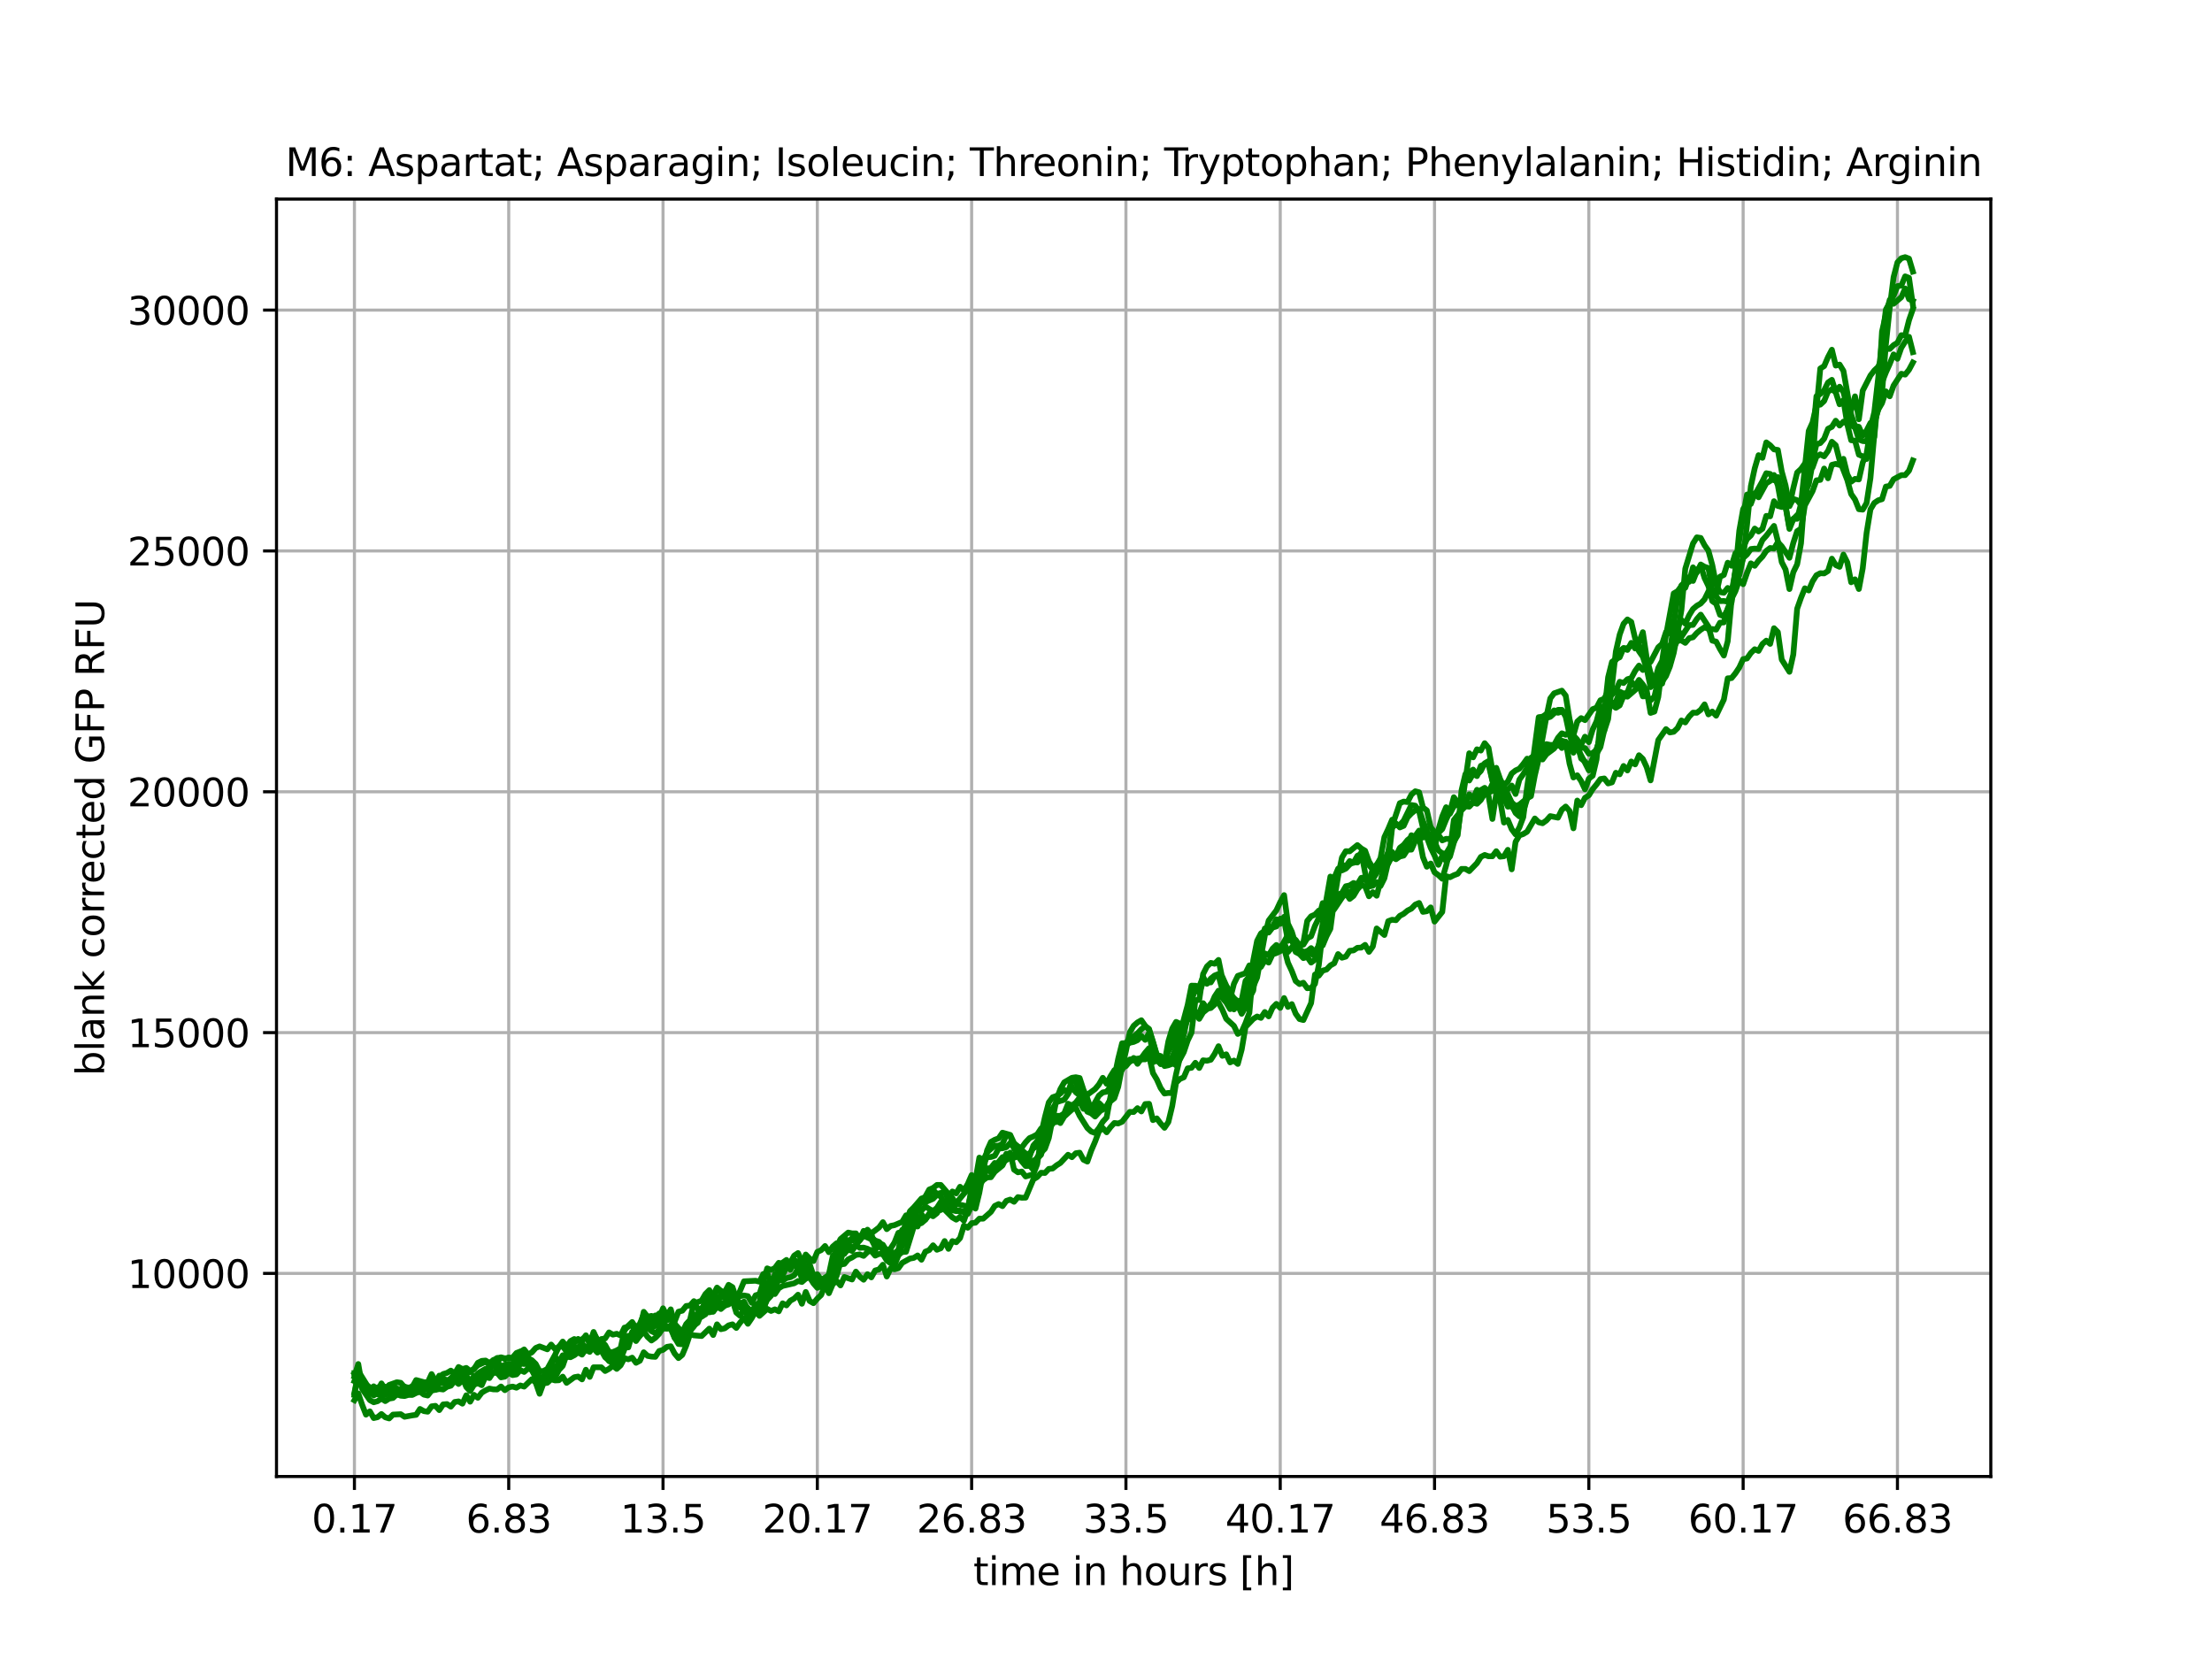 <?xml version="1.0" encoding="utf-8" standalone="no"?>
<!DOCTYPE svg PUBLIC "-//W3C//DTD SVG 1.1//EN"
  "http://www.w3.org/Graphics/SVG/1.1/DTD/svg11.dtd">
<svg xmlns:xlink="http://www.w3.org/1999/xlink" width="576pt" height="432pt" viewBox="0 0 576 432" xmlns="http://www.w3.org/2000/svg" version="1.1">
 <defs>
  <style type="text/css">*{stroke-linejoin: round; stroke-linecap: butt}</style>
 </defs>
 <g id="figure_1">
  <g id="patch_1">
   <path d="M 0 432 
L 576 432 
L 576 0 
L 0 0 
z
" style="fill: #ffffff"/>
  </g>
  <g id="axes_1">
   <g id="patch_2">
    <path d="M 72 384.48 
L 518.4 384.48 
L 518.4 51.84 
L 72 51.84 
z
" style="fill: #ffffff"/>
   </g>
   <g id="matplotlib.axis_1">
    <g id="xtick_1">
     <g id="line2d_1">
      <path d="M 92.291 384.48 
L 92.291 51.84 
" clip-path="url(#pc05ae0376a)" style="fill: none; stroke: #b0b0b0; stroke-width: 0.8; stroke-linecap: square"/>
     </g>
     <g id="line2d_2">
      <defs>
       <path id="m1cd365fe4b" d="M 0 0 
L 0 3.5 
" style="stroke: #000000; stroke-width: 0.8"/>
      </defs>
      <g>
       <use xlink:href="#m1cd365fe4b" x="92.291" y="384.48" style="stroke: #000000; stroke-width: 0.8"/>
      </g>
     </g>
     <g id="text_1">
      <!-- 0.17 -->
      <g transform="translate(81.158 399.078) scale(0.1 -0.1)">
       <defs>
        <path id="DejaVuSans-30" d="M 2034 4250 
Q 1547 4250 1301 3770 
Q 1056 3291 1056 2328 
Q 1056 1369 1301 889 
Q 1547 409 2034 409 
Q 2525 409 2770 889 
Q 3016 1369 3016 2328 
Q 3016 3291 2770 3770 
Q 2525 4250 2034 4250 
z
M 2034 4750 
Q 2819 4750 3233 4129 
Q 3647 3509 3647 2328 
Q 3647 1150 3233 529 
Q 2819 -91 2034 -91 
Q 1250 -91 836 529 
Q 422 1150 422 2328 
Q 422 3509 836 4129 
Q 1250 4750 2034 4750 
z
" transform="scale(0.016)"/>
        <path id="DejaVuSans-2e" d="M 684 794 
L 1344 794 
L 1344 0 
L 684 0 
L 684 794 
z
" transform="scale(0.016)"/>
        <path id="DejaVuSans-31" d="M 794 531 
L 1825 531 
L 1825 4091 
L 703 3866 
L 703 4441 
L 1819 4666 
L 2450 4666 
L 2450 531 
L 3481 531 
L 3481 0 
L 794 0 
L 794 531 
z
" transform="scale(0.016)"/>
        <path id="DejaVuSans-37" d="M 525 4666 
L 3525 4666 
L 3525 4397 
L 1831 0 
L 1172 0 
L 2766 4134 
L 525 4134 
L 525 4666 
z
" transform="scale(0.016)"/>
       </defs>
       <use xlink:href="#DejaVuSans-30"/>
       <use xlink:href="#DejaVuSans-2e" x="63.623"/>
       <use xlink:href="#DejaVuSans-31" x="95.41"/>
       <use xlink:href="#DejaVuSans-37" x="159.033"/>
      </g>
     </g>
    </g>
    <g id="xtick_2">
     <g id="line2d_3">
      <path d="M 132.471 384.48 
L 132.471 51.84 
" clip-path="url(#pc05ae0376a)" style="fill: none; stroke: #b0b0b0; stroke-width: 0.8; stroke-linecap: square"/>
     </g>
     <g id="line2d_4">
      <g>
       <use xlink:href="#m1cd365fe4b" x="132.471" y="384.48" style="stroke: #000000; stroke-width: 0.8"/>
      </g>
     </g>
     <g id="text_2">
      <!-- 6.83 -->
      <g transform="translate(121.338 399.078) scale(0.1 -0.1)">
       <defs>
        <path id="DejaVuSans-36" d="M 2113 2584 
Q 1688 2584 1439 2293 
Q 1191 2003 1191 1497 
Q 1191 994 1439 701 
Q 1688 409 2113 409 
Q 2538 409 2786 701 
Q 3034 994 3034 1497 
Q 3034 2003 2786 2293 
Q 2538 2584 2113 2584 
z
M 3366 4563 
L 3366 3988 
Q 3128 4100 2886 4159 
Q 2644 4219 2406 4219 
Q 1781 4219 1451 3797 
Q 1122 3375 1075 2522 
Q 1259 2794 1537 2939 
Q 1816 3084 2150 3084 
Q 2853 3084 3261 2657 
Q 3669 2231 3669 1497 
Q 3669 778 3244 343 
Q 2819 -91 2113 -91 
Q 1303 -91 875 529 
Q 447 1150 447 2328 
Q 447 3434 972 4092 
Q 1497 4750 2381 4750 
Q 2619 4750 2861 4703 
Q 3103 4656 3366 4563 
z
" transform="scale(0.016)"/>
        <path id="DejaVuSans-38" d="M 2034 2216 
Q 1584 2216 1326 1975 
Q 1069 1734 1069 1313 
Q 1069 891 1326 650 
Q 1584 409 2034 409 
Q 2484 409 2743 651 
Q 3003 894 3003 1313 
Q 3003 1734 2745 1975 
Q 2488 2216 2034 2216 
z
M 1403 2484 
Q 997 2584 770 2862 
Q 544 3141 544 3541 
Q 544 4100 942 4425 
Q 1341 4750 2034 4750 
Q 2731 4750 3128 4425 
Q 3525 4100 3525 3541 
Q 3525 3141 3298 2862 
Q 3072 2584 2669 2484 
Q 3125 2378 3379 2068 
Q 3634 1759 3634 1313 
Q 3634 634 3220 271 
Q 2806 -91 2034 -91 
Q 1263 -91 848 271 
Q 434 634 434 1313 
Q 434 1759 690 2068 
Q 947 2378 1403 2484 
z
M 1172 3481 
Q 1172 3119 1398 2916 
Q 1625 2713 2034 2713 
Q 2441 2713 2670 2916 
Q 2900 3119 2900 3481 
Q 2900 3844 2670 4047 
Q 2441 4250 2034 4250 
Q 1625 4250 1398 4047 
Q 1172 3844 1172 3481 
z
" transform="scale(0.016)"/>
        <path id="DejaVuSans-33" d="M 2597 2516 
Q 3050 2419 3304 2112 
Q 3559 1806 3559 1356 
Q 3559 666 3084 287 
Q 2609 -91 1734 -91 
Q 1441 -91 1130 -33 
Q 819 25 488 141 
L 488 750 
Q 750 597 1062 519 
Q 1375 441 1716 441 
Q 2309 441 2620 675 
Q 2931 909 2931 1356 
Q 2931 1769 2642 2001 
Q 2353 2234 1838 2234 
L 1294 2234 
L 1294 2753 
L 1863 2753 
Q 2328 2753 2575 2939 
Q 2822 3125 2822 3475 
Q 2822 3834 2567 4026 
Q 2313 4219 1838 4219 
Q 1578 4219 1281 4162 
Q 984 4106 628 3988 
L 628 4550 
Q 988 4650 1302 4700 
Q 1616 4750 1894 4750 
Q 2613 4750 3031 4423 
Q 3450 4097 3450 3541 
Q 3450 3153 3228 2886 
Q 3006 2619 2597 2516 
z
" transform="scale(0.016)"/>
       </defs>
       <use xlink:href="#DejaVuSans-36"/>
       <use xlink:href="#DejaVuSans-2e" x="63.623"/>
       <use xlink:href="#DejaVuSans-38" x="95.41"/>
       <use xlink:href="#DejaVuSans-33" x="159.033"/>
      </g>
     </g>
    </g>
    <g id="xtick_3">
     <g id="line2d_5">
      <path d="M 172.651 384.48 
L 172.651 51.84 
" clip-path="url(#pc05ae0376a)" style="fill: none; stroke: #b0b0b0; stroke-width: 0.8; stroke-linecap: square"/>
     </g>
     <g id="line2d_6">
      <g>
       <use xlink:href="#m1cd365fe4b" x="172.651" y="384.48" style="stroke: #000000; stroke-width: 0.8"/>
      </g>
     </g>
     <g id="text_3">
      <!-- 13.5 -->
      <g transform="translate(161.518 399.078) scale(0.1 -0.1)">
       <defs>
        <path id="DejaVuSans-35" d="M 691 4666 
L 3169 4666 
L 3169 4134 
L 1269 4134 
L 1269 2991 
Q 1406 3038 1543 3061 
Q 1681 3084 1819 3084 
Q 2600 3084 3056 2656 
Q 3513 2228 3513 1497 
Q 3513 744 3044 326 
Q 2575 -91 1722 -91 
Q 1428 -91 1123 -41 
Q 819 9 494 109 
L 494 744 
Q 775 591 1075 516 
Q 1375 441 1709 441 
Q 2250 441 2565 725 
Q 2881 1009 2881 1497 
Q 2881 1984 2565 2268 
Q 2250 2553 1709 2553 
Q 1456 2553 1204 2497 
Q 953 2441 691 2322 
L 691 4666 
z
" transform="scale(0.016)"/>
       </defs>
       <use xlink:href="#DejaVuSans-31"/>
       <use xlink:href="#DejaVuSans-33" x="63.623"/>
       <use xlink:href="#DejaVuSans-2e" x="127.246"/>
       <use xlink:href="#DejaVuSans-35" x="159.033"/>
      </g>
     </g>
    </g>
    <g id="xtick_4">
     <g id="line2d_7">
      <path d="M 212.831 384.48 
L 212.831 51.84 
" clip-path="url(#pc05ae0376a)" style="fill: none; stroke: #b0b0b0; stroke-width: 0.8; stroke-linecap: square"/>
     </g>
     <g id="line2d_8">
      <g>
       <use xlink:href="#m1cd365fe4b" x="212.831" y="384.48" style="stroke: #000000; stroke-width: 0.8"/>
      </g>
     </g>
     <g id="text_4">
      <!-- 20.17 -->
      <g transform="translate(198.517 399.078) scale(0.1 -0.1)">
       <defs>
        <path id="DejaVuSans-32" d="M 1228 531 
L 3431 531 
L 3431 0 
L 469 0 
L 469 531 
Q 828 903 1448 1529 
Q 2069 2156 2228 2338 
Q 2531 2678 2651 2914 
Q 2772 3150 2772 3378 
Q 2772 3750 2511 3984 
Q 2250 4219 1831 4219 
Q 1534 4219 1204 4116 
Q 875 4013 500 3803 
L 500 4441 
Q 881 4594 1212 4672 
Q 1544 4750 1819 4750 
Q 2544 4750 2975 4387 
Q 3406 4025 3406 3419 
Q 3406 3131 3298 2873 
Q 3191 2616 2906 2266 
Q 2828 2175 2409 1742 
Q 1991 1309 1228 531 
z
" transform="scale(0.016)"/>
       </defs>
       <use xlink:href="#DejaVuSans-32"/>
       <use xlink:href="#DejaVuSans-30" x="63.623"/>
       <use xlink:href="#DejaVuSans-2e" x="127.246"/>
       <use xlink:href="#DejaVuSans-31" x="159.033"/>
       <use xlink:href="#DejaVuSans-37" x="222.656"/>
      </g>
     </g>
    </g>
    <g id="xtick_5">
     <g id="line2d_9">
      <path d="M 253.011 384.48 
L 253.011 51.84 
" clip-path="url(#pc05ae0376a)" style="fill: none; stroke: #b0b0b0; stroke-width: 0.8; stroke-linecap: square"/>
     </g>
     <g id="line2d_10">
      <g>
       <use xlink:href="#m1cd365fe4b" x="253.011" y="384.48" style="stroke: #000000; stroke-width: 0.8"/>
      </g>
     </g>
     <g id="text_5">
      <!-- 26.83 -->
      <g transform="translate(238.697 399.078) scale(0.1 -0.1)">
       <use xlink:href="#DejaVuSans-32"/>
       <use xlink:href="#DejaVuSans-36" x="63.623"/>
       <use xlink:href="#DejaVuSans-2e" x="127.246"/>
       <use xlink:href="#DejaVuSans-38" x="159.033"/>
       <use xlink:href="#DejaVuSans-33" x="222.656"/>
      </g>
     </g>
    </g>
    <g id="xtick_6">
     <g id="line2d_11">
      <path d="M 293.191 384.48 
L 293.191 51.84 
" clip-path="url(#pc05ae0376a)" style="fill: none; stroke: #b0b0b0; stroke-width: 0.8; stroke-linecap: square"/>
     </g>
     <g id="line2d_12">
      <g>
       <use xlink:href="#m1cd365fe4b" x="293.191" y="384.48" style="stroke: #000000; stroke-width: 0.8"/>
      </g>
     </g>
     <g id="text_6">
      <!-- 33.5 -->
      <g transform="translate(282.058 399.078) scale(0.1 -0.1)">
       <use xlink:href="#DejaVuSans-33"/>
       <use xlink:href="#DejaVuSans-33" x="63.623"/>
       <use xlink:href="#DejaVuSans-2e" x="127.246"/>
       <use xlink:href="#DejaVuSans-35" x="159.033"/>
      </g>
     </g>
    </g>
    <g id="xtick_7">
     <g id="line2d_13">
      <path d="M 333.371 384.48 
L 333.371 51.84 
" clip-path="url(#pc05ae0376a)" style="fill: none; stroke: #b0b0b0; stroke-width: 0.8; stroke-linecap: square"/>
     </g>
     <g id="line2d_14">
      <g>
       <use xlink:href="#m1cd365fe4b" x="333.371" y="384.48" style="stroke: #000000; stroke-width: 0.8"/>
      </g>
     </g>
     <g id="text_7">
      <!-- 40.17 -->
      <g transform="translate(319.057 399.078) scale(0.1 -0.1)">
       <defs>
        <path id="DejaVuSans-34" d="M 2419 4116 
L 825 1625 
L 2419 1625 
L 2419 4116 
z
M 2253 4666 
L 3047 4666 
L 3047 1625 
L 3713 1625 
L 3713 1100 
L 3047 1100 
L 3047 0 
L 2419 0 
L 2419 1100 
L 313 1100 
L 313 1709 
L 2253 4666 
z
" transform="scale(0.016)"/>
       </defs>
       <use xlink:href="#DejaVuSans-34"/>
       <use xlink:href="#DejaVuSans-30" x="63.623"/>
       <use xlink:href="#DejaVuSans-2e" x="127.246"/>
       <use xlink:href="#DejaVuSans-31" x="159.033"/>
       <use xlink:href="#DejaVuSans-37" x="222.656"/>
      </g>
     </g>
    </g>
    <g id="xtick_8">
     <g id="line2d_15">
      <path d="M 373.551 384.48 
L 373.551 51.84 
" clip-path="url(#pc05ae0376a)" style="fill: none; stroke: #b0b0b0; stroke-width: 0.8; stroke-linecap: square"/>
     </g>
     <g id="line2d_16">
      <g>
       <use xlink:href="#m1cd365fe4b" x="373.551" y="384.48" style="stroke: #000000; stroke-width: 0.8"/>
      </g>
     </g>
     <g id="text_8">
      <!-- 46.83 -->
      <g transform="translate(359.237 399.078) scale(0.1 -0.1)">
       <use xlink:href="#DejaVuSans-34"/>
       <use xlink:href="#DejaVuSans-36" x="63.623"/>
       <use xlink:href="#DejaVuSans-2e" x="127.246"/>
       <use xlink:href="#DejaVuSans-38" x="159.033"/>
       <use xlink:href="#DejaVuSans-33" x="222.656"/>
      </g>
     </g>
    </g>
    <g id="xtick_9">
     <g id="line2d_17">
      <path d="M 413.731 384.48 
L 413.731 51.84 
" clip-path="url(#pc05ae0376a)" style="fill: none; stroke: #b0b0b0; stroke-width: 0.8; stroke-linecap: square"/>
     </g>
     <g id="line2d_18">
      <g>
       <use xlink:href="#m1cd365fe4b" x="413.731" y="384.48" style="stroke: #000000; stroke-width: 0.8"/>
      </g>
     </g>
     <g id="text_9">
      <!-- 53.5 -->
      <g transform="translate(402.598 399.078) scale(0.1 -0.1)">
       <use xlink:href="#DejaVuSans-35"/>
       <use xlink:href="#DejaVuSans-33" x="63.623"/>
       <use xlink:href="#DejaVuSans-2e" x="127.246"/>
       <use xlink:href="#DejaVuSans-35" x="159.033"/>
      </g>
     </g>
    </g>
    <g id="xtick_10">
     <g id="line2d_19">
      <path d="M 453.911 384.48 
L 453.911 51.84 
" clip-path="url(#pc05ae0376a)" style="fill: none; stroke: #b0b0b0; stroke-width: 0.8; stroke-linecap: square"/>
     </g>
     <g id="line2d_20">
      <g>
       <use xlink:href="#m1cd365fe4b" x="453.911" y="384.48" style="stroke: #000000; stroke-width: 0.8"/>
      </g>
     </g>
     <g id="text_10">
      <!-- 60.17 -->
      <g transform="translate(439.597 399.078) scale(0.1 -0.1)">
       <use xlink:href="#DejaVuSans-36"/>
       <use xlink:href="#DejaVuSans-30" x="63.623"/>
       <use xlink:href="#DejaVuSans-2e" x="127.246"/>
       <use xlink:href="#DejaVuSans-31" x="159.033"/>
       <use xlink:href="#DejaVuSans-37" x="222.656"/>
      </g>
     </g>
    </g>
    <g id="xtick_11">
     <g id="line2d_21">
      <path d="M 494.091 384.48 
L 494.091 51.84 
" clip-path="url(#pc05ae0376a)" style="fill: none; stroke: #b0b0b0; stroke-width: 0.8; stroke-linecap: square"/>
     </g>
     <g id="line2d_22">
      <g>
       <use xlink:href="#m1cd365fe4b" x="494.091" y="384.48" style="stroke: #000000; stroke-width: 0.8"/>
      </g>
     </g>
     <g id="text_11">
      <!-- 66.83 -->
      <g transform="translate(479.777 399.078) scale(0.1 -0.1)">
       <use xlink:href="#DejaVuSans-36"/>
       <use xlink:href="#DejaVuSans-36" x="63.623"/>
       <use xlink:href="#DejaVuSans-2e" x="127.246"/>
       <use xlink:href="#DejaVuSans-38" x="159.033"/>
       <use xlink:href="#DejaVuSans-33" x="222.656"/>
      </g>
     </g>
    </g>
    <g id="text_12">
     <!-- time in hours [h] -->
     <g transform="translate(253.452 412.757) scale(0.1 -0.1)">
      <defs>
       <path id="DejaVuSans-74" d="M 1172 4494 
L 1172 3500 
L 2356 3500 
L 2356 3053 
L 1172 3053 
L 1172 1153 
Q 1172 725 1289 603 
Q 1406 481 1766 481 
L 2356 481 
L 2356 0 
L 1766 0 
Q 1100 0 847 248 
Q 594 497 594 1153 
L 594 3053 
L 172 3053 
L 172 3500 
L 594 3500 
L 594 4494 
L 1172 4494 
z
" transform="scale(0.016)"/>
       <path id="DejaVuSans-69" d="M 603 3500 
L 1178 3500 
L 1178 0 
L 603 0 
L 603 3500 
z
M 603 4863 
L 1178 4863 
L 1178 4134 
L 603 4134 
L 603 4863 
z
" transform="scale(0.016)"/>
       <path id="DejaVuSans-6d" d="M 3328 2828 
Q 3544 3216 3844 3400 
Q 4144 3584 4550 3584 
Q 5097 3584 5394 3201 
Q 5691 2819 5691 2113 
L 5691 0 
L 5113 0 
L 5113 2094 
Q 5113 2597 4934 2840 
Q 4756 3084 4391 3084 
Q 3944 3084 3684 2787 
Q 3425 2491 3425 1978 
L 3425 0 
L 2847 0 
L 2847 2094 
Q 2847 2600 2669 2842 
Q 2491 3084 2119 3084 
Q 1678 3084 1418 2786 
Q 1159 2488 1159 1978 
L 1159 0 
L 581 0 
L 581 3500 
L 1159 3500 
L 1159 2956 
Q 1356 3278 1631 3431 
Q 1906 3584 2284 3584 
Q 2666 3584 2933 3390 
Q 3200 3197 3328 2828 
z
" transform="scale(0.016)"/>
       <path id="DejaVuSans-65" d="M 3597 1894 
L 3597 1613 
L 953 1613 
Q 991 1019 1311 708 
Q 1631 397 2203 397 
Q 2534 397 2845 478 
Q 3156 559 3463 722 
L 3463 178 
Q 3153 47 2828 -22 
Q 2503 -91 2169 -91 
Q 1331 -91 842 396 
Q 353 884 353 1716 
Q 353 2575 817 3079 
Q 1281 3584 2069 3584 
Q 2775 3584 3186 3129 
Q 3597 2675 3597 1894 
z
M 3022 2063 
Q 3016 2534 2758 2815 
Q 2500 3097 2075 3097 
Q 1594 3097 1305 2825 
Q 1016 2553 972 2059 
L 3022 2063 
z
" transform="scale(0.016)"/>
       <path id="DejaVuSans-20" transform="scale(0.016)"/>
       <path id="DejaVuSans-6e" d="M 3513 2113 
L 3513 0 
L 2938 0 
L 2938 2094 
Q 2938 2591 2744 2837 
Q 2550 3084 2163 3084 
Q 1697 3084 1428 2787 
Q 1159 2491 1159 1978 
L 1159 0 
L 581 0 
L 581 3500 
L 1159 3500 
L 1159 2956 
Q 1366 3272 1645 3428 
Q 1925 3584 2291 3584 
Q 2894 3584 3203 3211 
Q 3513 2838 3513 2113 
z
" transform="scale(0.016)"/>
       <path id="DejaVuSans-68" d="M 3513 2113 
L 3513 0 
L 2938 0 
L 2938 2094 
Q 2938 2591 2744 2837 
Q 2550 3084 2163 3084 
Q 1697 3084 1428 2787 
Q 1159 2491 1159 1978 
L 1159 0 
L 581 0 
L 581 4863 
L 1159 4863 
L 1159 2956 
Q 1366 3272 1645 3428 
Q 1925 3584 2291 3584 
Q 2894 3584 3203 3211 
Q 3513 2838 3513 2113 
z
" transform="scale(0.016)"/>
       <path id="DejaVuSans-6f" d="M 1959 3097 
Q 1497 3097 1228 2736 
Q 959 2375 959 1747 
Q 959 1119 1226 758 
Q 1494 397 1959 397 
Q 2419 397 2687 759 
Q 2956 1122 2956 1747 
Q 2956 2369 2687 2733 
Q 2419 3097 1959 3097 
z
M 1959 3584 
Q 2709 3584 3137 3096 
Q 3566 2609 3566 1747 
Q 3566 888 3137 398 
Q 2709 -91 1959 -91 
Q 1206 -91 779 398 
Q 353 888 353 1747 
Q 353 2609 779 3096 
Q 1206 3584 1959 3584 
z
" transform="scale(0.016)"/>
       <path id="DejaVuSans-75" d="M 544 1381 
L 544 3500 
L 1119 3500 
L 1119 1403 
Q 1119 906 1312 657 
Q 1506 409 1894 409 
Q 2359 409 2629 706 
Q 2900 1003 2900 1516 
L 2900 3500 
L 3475 3500 
L 3475 0 
L 2900 0 
L 2900 538 
Q 2691 219 2414 64 
Q 2138 -91 1772 -91 
Q 1169 -91 856 284 
Q 544 659 544 1381 
z
M 1991 3584 
L 1991 3584 
z
" transform="scale(0.016)"/>
       <path id="DejaVuSans-72" d="M 2631 2963 
Q 2534 3019 2420 3045 
Q 2306 3072 2169 3072 
Q 1681 3072 1420 2755 
Q 1159 2438 1159 1844 
L 1159 0 
L 581 0 
L 581 3500 
L 1159 3500 
L 1159 2956 
Q 1341 3275 1631 3429 
Q 1922 3584 2338 3584 
Q 2397 3584 2469 3576 
Q 2541 3569 2628 3553 
L 2631 2963 
z
" transform="scale(0.016)"/>
       <path id="DejaVuSans-73" d="M 2834 3397 
L 2834 2853 
Q 2591 2978 2328 3040 
Q 2066 3103 1784 3103 
Q 1356 3103 1142 2972 
Q 928 2841 928 2578 
Q 928 2378 1081 2264 
Q 1234 2150 1697 2047 
L 1894 2003 
Q 2506 1872 2764 1633 
Q 3022 1394 3022 966 
Q 3022 478 2636 193 
Q 2250 -91 1575 -91 
Q 1294 -91 989 -36 
Q 684 19 347 128 
L 347 722 
Q 666 556 975 473 
Q 1284 391 1588 391 
Q 1994 391 2212 530 
Q 2431 669 2431 922 
Q 2431 1156 2273 1281 
Q 2116 1406 1581 1522 
L 1381 1569 
Q 847 1681 609 1914 
Q 372 2147 372 2553 
Q 372 3047 722 3315 
Q 1072 3584 1716 3584 
Q 2034 3584 2315 3537 
Q 2597 3491 2834 3397 
z
" transform="scale(0.016)"/>
       <path id="DejaVuSans-5b" d="M 550 4863 
L 1875 4863 
L 1875 4416 
L 1125 4416 
L 1125 -397 
L 1875 -397 
L 1875 -844 
L 550 -844 
L 550 4863 
z
" transform="scale(0.016)"/>
       <path id="DejaVuSans-5d" d="M 1947 4863 
L 1947 -844 
L 622 -844 
L 622 -397 
L 1369 -397 
L 1369 4416 
L 622 4416 
L 622 4863 
L 1947 4863 
z
" transform="scale(0.016)"/>
      </defs>
      <use xlink:href="#DejaVuSans-74"/>
      <use xlink:href="#DejaVuSans-69" x="39.209"/>
      <use xlink:href="#DejaVuSans-6d" x="66.992"/>
      <use xlink:href="#DejaVuSans-65" x="164.404"/>
      <use xlink:href="#DejaVuSans-20" x="225.928"/>
      <use xlink:href="#DejaVuSans-69" x="257.715"/>
      <use xlink:href="#DejaVuSans-6e" x="285.498"/>
      <use xlink:href="#DejaVuSans-20" x="348.877"/>
      <use xlink:href="#DejaVuSans-68" x="380.664"/>
      <use xlink:href="#DejaVuSans-6f" x="444.043"/>
      <use xlink:href="#DejaVuSans-75" x="505.225"/>
      <use xlink:href="#DejaVuSans-72" x="568.604"/>
      <use xlink:href="#DejaVuSans-73" x="609.717"/>
      <use xlink:href="#DejaVuSans-20" x="661.816"/>
      <use xlink:href="#DejaVuSans-5b" x="693.604"/>
      <use xlink:href="#DejaVuSans-68" x="732.617"/>
      <use xlink:href="#DejaVuSans-5d" x="795.996"/>
     </g>
    </g>
   </g>
   <g id="matplotlib.axis_2">
    <g id="ytick_1">
     <g id="line2d_23">
      <path d="M 72 331.598 
L 518.4 331.598 
" clip-path="url(#pc05ae0376a)" style="fill: none; stroke: #b0b0b0; stroke-width: 0.8; stroke-linecap: square"/>
     </g>
     <g id="line2d_24">
      <defs>
       <path id="me80bcf684b" d="M 0 0 
L -3.5 0 
" style="stroke: #000000; stroke-width: 0.8"/>
      </defs>
      <g>
       <use xlink:href="#me80bcf684b" x="72" y="331.598" style="stroke: #000000; stroke-width: 0.8"/>
      </g>
     </g>
     <g id="text_13">
      <!-- 10000 -->
      <g transform="translate(33.188 335.398) scale(0.1 -0.1)">
       <use xlink:href="#DejaVuSans-31"/>
       <use xlink:href="#DejaVuSans-30" x="63.623"/>
       <use xlink:href="#DejaVuSans-30" x="127.246"/>
       <use xlink:href="#DejaVuSans-30" x="190.869"/>
       <use xlink:href="#DejaVuSans-30" x="254.492"/>
      </g>
     </g>
    </g>
    <g id="ytick_2">
     <g id="line2d_25">
      <path d="M 72 268.886 
L 518.4 268.886 
" clip-path="url(#pc05ae0376a)" style="fill: none; stroke: #b0b0b0; stroke-width: 0.8; stroke-linecap: square"/>
     </g>
     <g id="line2d_26">
      <g>
       <use xlink:href="#me80bcf684b" x="72" y="268.886" style="stroke: #000000; stroke-width: 0.8"/>
      </g>
     </g>
     <g id="text_14">
      <!-- 15000 -->
      <g transform="translate(33.188 272.685) scale(0.1 -0.1)">
       <use xlink:href="#DejaVuSans-31"/>
       <use xlink:href="#DejaVuSans-35" x="63.623"/>
       <use xlink:href="#DejaVuSans-30" x="127.246"/>
       <use xlink:href="#DejaVuSans-30" x="190.869"/>
       <use xlink:href="#DejaVuSans-30" x="254.492"/>
      </g>
     </g>
    </g>
    <g id="ytick_3">
     <g id="line2d_27">
      <path d="M 72 206.173 
L 518.4 206.173 
" clip-path="url(#pc05ae0376a)" style="fill: none; stroke: #b0b0b0; stroke-width: 0.8; stroke-linecap: square"/>
     </g>
     <g id="line2d_28">
      <g>
       <use xlink:href="#me80bcf684b" x="72" y="206.173" style="stroke: #000000; stroke-width: 0.8"/>
      </g>
     </g>
     <g id="text_15">
      <!-- 20000 -->
      <g transform="translate(33.188 209.972) scale(0.1 -0.1)">
       <use xlink:href="#DejaVuSans-32"/>
       <use xlink:href="#DejaVuSans-30" x="63.623"/>
       <use xlink:href="#DejaVuSans-30" x="127.246"/>
       <use xlink:href="#DejaVuSans-30" x="190.869"/>
       <use xlink:href="#DejaVuSans-30" x="254.492"/>
      </g>
     </g>
    </g>
    <g id="ytick_4">
     <g id="line2d_29">
      <path d="M 72 143.461 
L 518.4 143.461 
" clip-path="url(#pc05ae0376a)" style="fill: none; stroke: #b0b0b0; stroke-width: 0.8; stroke-linecap: square"/>
     </g>
     <g id="line2d_30">
      <g>
       <use xlink:href="#me80bcf684b" x="72" y="143.461" style="stroke: #000000; stroke-width: 0.8"/>
      </g>
     </g>
     <g id="text_16">
      <!-- 25000 -->
      <g transform="translate(33.188 147.26) scale(0.1 -0.1)">
       <use xlink:href="#DejaVuSans-32"/>
       <use xlink:href="#DejaVuSans-35" x="63.623"/>
       <use xlink:href="#DejaVuSans-30" x="127.246"/>
       <use xlink:href="#DejaVuSans-30" x="190.869"/>
       <use xlink:href="#DejaVuSans-30" x="254.492"/>
      </g>
     </g>
    </g>
    <g id="ytick_5">
     <g id="line2d_31">
      <path d="M 72 80.748 
L 518.4 80.748 
" clip-path="url(#pc05ae0376a)" style="fill: none; stroke: #b0b0b0; stroke-width: 0.8; stroke-linecap: square"/>
     </g>
     <g id="line2d_32">
      <g>
       <use xlink:href="#me80bcf684b" x="72" y="80.748" style="stroke: #000000; stroke-width: 0.8"/>
      </g>
     </g>
     <g id="text_17">
      <!-- 30000 -->
      <g transform="translate(33.188 84.547) scale(0.1 -0.1)">
       <use xlink:href="#DejaVuSans-33"/>
       <use xlink:href="#DejaVuSans-30" x="63.623"/>
       <use xlink:href="#DejaVuSans-30" x="127.246"/>
       <use xlink:href="#DejaVuSans-30" x="190.869"/>
       <use xlink:href="#DejaVuSans-30" x="254.492"/>
      </g>
     </g>
    </g>
    <g id="text_18">
     <!-- blank corrected GFP RFU -->
     <g transform="translate(27.108 280.149) rotate(-90) scale(0.1 -0.1)">
      <defs>
       <path id="DejaVuSans-62" d="M 3116 1747 
Q 3116 2381 2855 2742 
Q 2594 3103 2138 3103 
Q 1681 3103 1420 2742 
Q 1159 2381 1159 1747 
Q 1159 1113 1420 752 
Q 1681 391 2138 391 
Q 2594 391 2855 752 
Q 3116 1113 3116 1747 
z
M 1159 2969 
Q 1341 3281 1617 3432 
Q 1894 3584 2278 3584 
Q 2916 3584 3314 3078 
Q 3713 2572 3713 1747 
Q 3713 922 3314 415 
Q 2916 -91 2278 -91 
Q 1894 -91 1617 61 
Q 1341 213 1159 525 
L 1159 0 
L 581 0 
L 581 4863 
L 1159 4863 
L 1159 2969 
z
" transform="scale(0.016)"/>
       <path id="DejaVuSans-6c" d="M 603 4863 
L 1178 4863 
L 1178 0 
L 603 0 
L 603 4863 
z
" transform="scale(0.016)"/>
       <path id="DejaVuSans-61" d="M 2194 1759 
Q 1497 1759 1228 1600 
Q 959 1441 959 1056 
Q 959 750 1161 570 
Q 1363 391 1709 391 
Q 2188 391 2477 730 
Q 2766 1069 2766 1631 
L 2766 1759 
L 2194 1759 
z
M 3341 1997 
L 3341 0 
L 2766 0 
L 2766 531 
Q 2569 213 2275 61 
Q 1981 -91 1556 -91 
Q 1019 -91 701 211 
Q 384 513 384 1019 
Q 384 1609 779 1909 
Q 1175 2209 1959 2209 
L 2766 2209 
L 2766 2266 
Q 2766 2663 2505 2880 
Q 2244 3097 1772 3097 
Q 1472 3097 1187 3025 
Q 903 2953 641 2809 
L 641 3341 
Q 956 3463 1253 3523 
Q 1550 3584 1831 3584 
Q 2591 3584 2966 3190 
Q 3341 2797 3341 1997 
z
" transform="scale(0.016)"/>
       <path id="DejaVuSans-6b" d="M 581 4863 
L 1159 4863 
L 1159 1991 
L 2875 3500 
L 3609 3500 
L 1753 1863 
L 3688 0 
L 2938 0 
L 1159 1709 
L 1159 0 
L 581 0 
L 581 4863 
z
" transform="scale(0.016)"/>
       <path id="DejaVuSans-63" d="M 3122 3366 
L 3122 2828 
Q 2878 2963 2633 3030 
Q 2388 3097 2138 3097 
Q 1578 3097 1268 2742 
Q 959 2388 959 1747 
Q 959 1106 1268 751 
Q 1578 397 2138 397 
Q 2388 397 2633 464 
Q 2878 531 3122 666 
L 3122 134 
Q 2881 22 2623 -34 
Q 2366 -91 2075 -91 
Q 1284 -91 818 406 
Q 353 903 353 1747 
Q 353 2603 823 3093 
Q 1294 3584 2113 3584 
Q 2378 3584 2631 3529 
Q 2884 3475 3122 3366 
z
" transform="scale(0.016)"/>
       <path id="DejaVuSans-64" d="M 2906 2969 
L 2906 4863 
L 3481 4863 
L 3481 0 
L 2906 0 
L 2906 525 
Q 2725 213 2448 61 
Q 2172 -91 1784 -91 
Q 1150 -91 751 415 
Q 353 922 353 1747 
Q 353 2572 751 3078 
Q 1150 3584 1784 3584 
Q 2172 3584 2448 3432 
Q 2725 3281 2906 2969 
z
M 947 1747 
Q 947 1113 1208 752 
Q 1469 391 1925 391 
Q 2381 391 2643 752 
Q 2906 1113 2906 1747 
Q 2906 2381 2643 2742 
Q 2381 3103 1925 3103 
Q 1469 3103 1208 2742 
Q 947 2381 947 1747 
z
" transform="scale(0.016)"/>
       <path id="DejaVuSans-47" d="M 3809 666 
L 3809 1919 
L 2778 1919 
L 2778 2438 
L 4434 2438 
L 4434 434 
Q 4069 175 3628 42 
Q 3188 -91 2688 -91 
Q 1594 -91 976 548 
Q 359 1188 359 2328 
Q 359 3472 976 4111 
Q 1594 4750 2688 4750 
Q 3144 4750 3555 4637 
Q 3966 4525 4313 4306 
L 4313 3634 
Q 3963 3931 3569 4081 
Q 3175 4231 2741 4231 
Q 1884 4231 1454 3753 
Q 1025 3275 1025 2328 
Q 1025 1384 1454 906 
Q 1884 428 2741 428 
Q 3075 428 3337 486 
Q 3600 544 3809 666 
z
" transform="scale(0.016)"/>
       <path id="DejaVuSans-46" d="M 628 4666 
L 3309 4666 
L 3309 4134 
L 1259 4134 
L 1259 2759 
L 3109 2759 
L 3109 2228 
L 1259 2228 
L 1259 0 
L 628 0 
L 628 4666 
z
" transform="scale(0.016)"/>
       <path id="DejaVuSans-50" d="M 1259 4147 
L 1259 2394 
L 2053 2394 
Q 2494 2394 2734 2622 
Q 2975 2850 2975 3272 
Q 2975 3691 2734 3919 
Q 2494 4147 2053 4147 
L 1259 4147 
z
M 628 4666 
L 2053 4666 
Q 2838 4666 3239 4311 
Q 3641 3956 3641 3272 
Q 3641 2581 3239 2228 
Q 2838 1875 2053 1875 
L 1259 1875 
L 1259 0 
L 628 0 
L 628 4666 
z
" transform="scale(0.016)"/>
       <path id="DejaVuSans-52" d="M 2841 2188 
Q 3044 2119 3236 1894 
Q 3428 1669 3622 1275 
L 4263 0 
L 3584 0 
L 2988 1197 
Q 2756 1666 2539 1819 
Q 2322 1972 1947 1972 
L 1259 1972 
L 1259 0 
L 628 0 
L 628 4666 
L 2053 4666 
Q 2853 4666 3247 4331 
Q 3641 3997 3641 3322 
Q 3641 2881 3436 2590 
Q 3231 2300 2841 2188 
z
M 1259 4147 
L 1259 2491 
L 2053 2491 
Q 2509 2491 2742 2702 
Q 2975 2913 2975 3322 
Q 2975 3731 2742 3939 
Q 2509 4147 2053 4147 
L 1259 4147 
z
" transform="scale(0.016)"/>
       <path id="DejaVuSans-55" d="M 556 4666 
L 1191 4666 
L 1191 1831 
Q 1191 1081 1462 751 
Q 1734 422 2344 422 
Q 2950 422 3222 751 
Q 3494 1081 3494 1831 
L 3494 4666 
L 4128 4666 
L 4128 1753 
Q 4128 841 3676 375 
Q 3225 -91 2344 -91 
Q 1459 -91 1007 375 
Q 556 841 556 1753 
L 556 4666 
z
" transform="scale(0.016)"/>
      </defs>
      <use xlink:href="#DejaVuSans-62"/>
      <use xlink:href="#DejaVuSans-6c" x="63.477"/>
      <use xlink:href="#DejaVuSans-61" x="91.26"/>
      <use xlink:href="#DejaVuSans-6e" x="152.539"/>
      <use xlink:href="#DejaVuSans-6b" x="215.918"/>
      <use xlink:href="#DejaVuSans-20" x="273.828"/>
      <use xlink:href="#DejaVuSans-63" x="305.615"/>
      <use xlink:href="#DejaVuSans-6f" x="360.596"/>
      <use xlink:href="#DejaVuSans-72" x="421.777"/>
      <use xlink:href="#DejaVuSans-72" x="461.141"/>
      <use xlink:href="#DejaVuSans-65" x="500.004"/>
      <use xlink:href="#DejaVuSans-63" x="561.527"/>
      <use xlink:href="#DejaVuSans-74" x="616.508"/>
      <use xlink:href="#DejaVuSans-65" x="655.717"/>
      <use xlink:href="#DejaVuSans-64" x="717.24"/>
      <use xlink:href="#DejaVuSans-20" x="780.717"/>
      <use xlink:href="#DejaVuSans-47" x="812.504"/>
      <use xlink:href="#DejaVuSans-46" x="889.994"/>
      <use xlink:href="#DejaVuSans-50" x="947.514"/>
      <use xlink:href="#DejaVuSans-20" x="1007.816"/>
      <use xlink:href="#DejaVuSans-52" x="1039.604"/>
      <use xlink:href="#DejaVuSans-46" x="1109.086"/>
      <use xlink:href="#DejaVuSans-55" x="1166.605"/>
     </g>
    </g>
   </g>
   <g id="line2d_33">
    <path d="M 92.291 359.627 
L 93.295 357.031 
L 95.304 360.254 
L 96.309 361.872 
L 97.313 360.994 
L 98.318 362.161 
L 99.322 360.229 
L 100.327 361.772 
L 101.331 360.643 
L 103.34 359.928 
L 104.345 360.079 
L 105.349 361.232 
L 107.358 362.236 
L 108.363 361.32 
L 109.367 361.596 
L 110.372 362.01 
L 111.376 361.069 
L 112.381 361.17 
L 113.385 361.885 
L 114.39 359.991 
L 115.394 359.715 
L 116.399 359.765 
L 118.408 358.16 
L 119.412 359.263 
L 120.417 359.815 
L 121.421 358.824 
L 122.426 359.163 
L 123.43 360.179 
L 124.435 358.373 
L 125.439 359.389 
L 126.444 358.561 
L 127.448 358.849 
L 128.453 357.332 
L 129.457 357.482 
L 130.462 358.661 
L 131.466 358.473 
L 132.471 357.445 
L 133.475 358.072 
L 134.48 357.896 
L 135.484 356.767 
L 136.489 357.244 
L 137.493 356.378 
L 138.498 356.642 
L 139.502 358.561 
L 140.507 360.957 
L 141.511 358.285 
L 142.516 357.833 
L 143.52 358.624 
L 144.525 356.14 
L 146.534 353.782 
L 147.538 353.23 
L 148.543 353.418 
L 149.547 352.904 
L 150.552 352.139 
L 151.556 352.741 
L 152.561 351.324 
L 153.565 351.525 
L 154.57 351.161 
L 155.574 352.214 
L 156.579 351.399 
L 157.583 352.49 
L 158.588 354.422 
L 159.592 353.569 
L 160.597 353.494 
L 161.601 352.428 
L 162.606 348.753 
L 163.61 349.631 
L 164.615 346.796 
L 165.619 348.702 
L 166.624 347.85 
L 167.628 346.42 
L 168.633 345.755 
L 169.637 346.646 
L 170.642 347.122 
L 171.646 346.319 
L 172.651 345.981 
L 173.655 345.868 
L 174.66 346.018 
L 175.664 348.389 
L 176.669 349.355 
L 177.673 347.975 
L 178.678 346.796 
L 179.682 344.827 
L 180.687 343.61 
L 181.691 342.782 
L 182.696 342.833 
L 183.7 341.591 
L 184.705 341.729 
L 185.709 341.503 
L 186.714 339.81 
L 187.718 340.424 
L 188.723 339.96 
L 189.727 338.505 
L 190.732 338.969 
L 191.736 340.399 
L 192.741 340.211 
L 194.75 340.587 
L 195.754 341.629 
L 196.759 340.236 
L 197.763 340.161 
L 198.768 338.468 
L 199.772 335.345 
L 200.777 335.897 
L 201.781 336.963 
L 202.786 335.458 
L 203.79 334.856 
L 206.804 334.166 
L 207.808 333.564 
L 208.813 333.827 
L 209.817 332.949 
L 210.822 332.585 
L 211.826 334.191 
L 212.831 335.345 
L 213.835 334.906 
L 214.84 334.228 
L 215.844 333.275 
L 216.849 330.516 
L 217.853 329.425 
L 219.862 329.124 
L 220.867 327.932 
L 221.871 327.443 
L 222.876 326.778 
L 223.88 326.64 
L 224.885 327.029 
L 225.889 326.038 
L 226.894 325.499 
L 227.898 325.599 
L 228.903 323.668 
L 229.907 324.132 
L 230.912 325.812 
L 231.916 325.097 
L 232.921 323.555 
L 233.925 321.034 
L 234.93 320.745 
L 235.934 320.582 
L 236.939 318.851 
L 237.943 319.19 
L 238.948 319.366 
L 239.952 316.18 
L 240.957 317.547 
L 241.961 316.029 
L 242.966 315.778 
L 243.97 314.788 
L 244.975 315.089 
L 245.979 314.16 
L 246.984 314.7 
L 247.988 314.951 
L 248.993 313.282 
L 251.002 310.837 
L 252.006 309.821 
L 254.015 307.187 
L 255.02 307.877 
L 256.024 306.723 
L 257.029 304.252 
L 258.033 305.268 
L 259.038 304.39 
L 260.042 302.559 
L 261.047 301.317 
L 262.051 302.082 
L 263.056 301.43 
L 264.06 301.48 
L 265.065 301.129 
L 266.069 301.931 
L 267.074 303.06 
L 268.078 301.267 
L 269.083 298.282 
L 270.087 297.14 
L 271.092 295.234 
L 272.096 294.218 
L 273.101 292.048 
L 274.105 291.396 
L 275.11 292.173 
L 276.114 290.806 
L 277.119 290.154 
L 278.123 289.075 
L 281.137 286.868 
L 282.141 288.737 
L 283.146 288.699 
L 284.15 288.862 
L 286.159 285.288 
L 287.164 284.46 
L 288.168 284.284 
L 289.173 282.93 
L 290.177 280.885 
L 291.182 279.944 
L 292.186 278.013 
L 293.191 277.612 
L 294.195 276.395 
L 295.2 275.492 
L 296.204 277.022 
L 297.209 275.617 
L 298.214 274.476 
L 299.218 274.25 
L 300.223 276.621 
L 301.227 276.169 
L 302.232 276.984 
L 303.236 276.596 
L 304.241 273.723 
L 305.245 272.156 
L 306.25 268.18 
L 307.254 267.038 
L 308.259 266.549 
L 309.263 264.918 
L 310.268 264.053 
L 311.272 263.852 
L 312.277 263.827 
L 313.281 261.231 
L 314.286 262.661 
L 315.29 262.485 
L 316.295 261.582 
L 317.299 259.299 
L 318.304 259.901 
L 319.308 261.055 
L 320.313 262.774 
L 321.317 259.927 
L 322.322 260.767 
L 323.326 260.441 
L 324.331 255.436 
L 325.335 254.245 
L 326.34 252.878 
L 327.344 249.767 
L 328.349 251.31 
L 329.353 248.651 
L 330.358 248.513 
L 331.362 247.848 
L 332.367 247.509 
L 333.371 246.694 
L 334.376 245.515 
L 335.38 247.898 
L 336.385 246.669 
L 337.389 247.484 
L 338.394 246.142 
L 339.398 245.979 
L 340.403 244.349 
L 341.407 243.797 
L 342.412 241.1 
L 343.416 239.043 
L 344.421 235.168 
L 345.425 236.083 
L 346.43 234.202 
L 347.434 233.851 
L 348.439 233.663 
L 349.443 232.772 
L 350.448 231.631 
L 351.452 232.647 
L 352.457 231.292 
L 353.461 231.267 
L 354.466 229.486 
L 355.47 228.683 
L 356.475 230.489 
L 358.484 227.354 
L 359.488 224.18 
L 360.493 225.723 
L 361.497 224.858 
L 362.502 221.835 
L 363.506 223.114 
L 364.511 222.851 
L 365.515 220.23 
L 366.52 220.806 
L 367.524 217.495 
L 368.529 218.022 
L 369.533 218.173 
L 370.538 218.085 
L 371.542 217.746 
L 372.547 218.662 
L 373.551 218.173 
L 374.556 216.881 
L 375.56 215.89 
L 376.565 213.419 
L 377.569 211.312 
L 378.574 207.599 
L 379.578 208.929 
L 380.583 208.703 
L 381.587 209.38 
L 382.592 206.834 
L 383.596 207.963 
L 384.601 205.668 
L 385.605 207.323 
L 386.61 206.909 
L 387.614 206.345 
L 388.619 205.969 
L 389.623 205.015 
L 391.632 207.047 
L 392.637 205.542 
L 393.641 204.551 
L 394.646 206.759 
L 395.65 203.009 
L 396.655 201.591 
L 397.659 199.923 
L 398.664 197.327 
L 399.668 196.662 
L 400.673 196.211 
L 401.677 196.838 
L 402.682 194.63 
L 403.686 194.781 
L 404.691 194.028 
L 405.695 194.191 
L 406.7 192.887 
L 407.704 193.188 
L 408.709 194.116 
L 409.713 196.01 
L 410.718 194.028 
L 411.722 193.978 
L 412.727 191.833 
L 413.731 193.251 
L 414.736 189.952 
L 415.74 187.832 
L 416.745 184.007 
L 417.749 183.969 
L 418.754 184.132 
L 419.758 183.593 
L 420.763 184.32 
L 421.767 183.681 
L 422.772 181.222 
L 423.776 181.41 
L 425.785 179.68 
L 426.79 178.3 
L 427.794 181.335 
L 428.799 181.247 
L 429.803 182.376 
L 430.808 181.398 
L 431.812 177.021 
L 432.817 174.123 
L 434.826 171.577 
L 435.83 168.529 
L 436.835 166.823 
L 437.839 166.773 
L 438.844 167.4 
L 439.848 166.184 
L 440.853 165.946 
L 441.857 164.829 
L 442.862 163.989 
L 443.866 163.337 
L 444.871 163.776 
L 445.875 163.801 
L 446.88 163.951 
L 447.884 162.145 
L 448.889 162.07 
L 449.893 158.42 
L 450.898 155.924 
L 451.902 153.93 
L 452.907 151.007 
L 453.911 152.124 
L 454.916 149.214 
L 455.92 146.693 
L 456.925 147.332 
L 457.929 145.99 
L 458.934 144.949 
L 459.938 143.457 
L 460.943 142.692 
L 461.947 142.842 
L 462.952 141.174 
L 463.956 142.253 
L 465.965 145.25 
L 466.97 141.375 
L 467.974 138.314 
L 468.979 137.662 
L 469.983 131.604 
L 471.992 127.879 
L 472.997 125.082 
L 474.001 124.957 
L 475.006 122.009 
L 476.01 124.543 
L 477.015 121.043 
L 478.019 120.792 
L 479.024 121.068 
L 480.028 119.476 
L 481.033 123.527 
L 482.037 125.433 
L 483.042 124.706 
L 484.046 124.844 
L 485.051 120.441 
L 486.055 118.159 
L 487.06 111.812 
L 488.064 109.893 
L 489.069 106.695 
L 490.073 104.976 
L 491.078 101.903 
L 492.082 103.195 
L 493.087 100.398 
L 495.096 97.325 
L 496.1 97.551 
L 497.105 96.284 
L 498.109 94.403 
L 498.109 94.403 
" clip-path="url(#pc05ae0376a)" style="fill: none; stroke: #008000; stroke-width: 1.5; stroke-linecap: square"/>
   </g>
   <g id="line2d_34">
    <path d="M 92.291 362.65 
L 93.295 357.896 
L 95.304 360.605 
L 96.309 361.232 
L 97.313 361.671 
L 98.318 361.27 
L 99.322 361.094 
L 100.327 361.12 
L 101.331 361.922 
L 102.336 360.819 
L 103.34 361.584 
L 104.345 361.772 
L 105.349 361.094 
L 106.354 361.772 
L 107.358 361.897 
L 108.363 361.295 
L 109.367 361.571 
L 110.372 361.571 
L 111.376 361.935 
L 114.39 359.527 
L 115.394 358.962 
L 116.399 359.464 
L 117.403 359 
L 119.412 358.423 
L 120.417 358.736 
L 121.421 361.182 
L 122.426 362.236 
L 123.43 360.593 
L 124.435 360.179 
L 125.439 360.693 
L 126.444 358.41 
L 127.448 355.438 
L 128.453 355.726 
L 129.457 354.409 
L 130.462 355.927 
L 131.466 355.35 
L 132.471 355.137 
L 133.475 355.25 
L 134.48 354.547 
L 135.484 353.444 
L 136.489 355.087 
L 137.493 353.82 
L 138.498 355.413 
L 140.507 359.966 
L 141.511 359.527 
L 142.516 357.808 
L 144.525 358.736 
L 145.529 356.755 
L 146.534 355.664 
L 147.538 352.754 
L 149.547 349.718 
L 150.552 348.652 
L 151.556 349.43 
L 152.561 347.712 
L 153.565 349.718 
L 154.57 347.222 
L 155.574 348.866 
L 156.579 350.132 
L 157.583 350.835 
L 158.588 352.076 
L 159.592 353.067 
L 160.597 352.967 
L 161.601 353.406 
L 162.606 350.759 
L 163.61 350.86 
L 164.615 347.461 
L 165.619 345.692 
L 166.624 345.968 
L 167.628 341.591 
L 168.633 342.87 
L 169.637 342.657 
L 170.642 343.109 
L 171.646 342.03 
L 172.651 342.281 
L 173.655 343.836 
L 174.66 343.472 
L 175.664 344.977 
L 176.669 347.636 
L 177.673 346.432 
L 178.678 347.511 
L 179.682 345.441 
L 180.687 345.191 
L 181.691 344.451 
L 182.696 341.967 
L 183.7 338.016 
L 184.705 336.611 
L 185.709 337.226 
L 186.714 335.282 
L 187.718 336.135 
L 188.723 336.474 
L 189.727 334.567 
L 190.732 335.169 
L 191.736 338.129 
L 192.741 339.534 
L 193.745 338.932 
L 194.75 340.939 
L 195.754 341.415 
L 196.759 341.403 
L 197.763 340.763 
L 198.768 340.587 
L 199.772 338.493 
L 200.777 337.402 
L 201.781 334.918 
L 202.786 330.064 
L 203.79 328.785 
L 204.795 328.083 
L 205.799 329.525 
L 206.804 328.133 
L 207.808 328.597 
L 210.822 330.98 
L 211.826 332.648 
L 212.831 333.99 
L 213.835 334.83 
L 215.844 335.32 
L 217.853 332.272 
L 218.858 328.685 
L 219.862 324.307 
L 220.867 323.091 
L 221.871 323.103 
L 224.885 321.297 
L 225.889 320.206 
L 226.894 321.36 
L 227.898 324.345 
L 228.903 324.307 
L 229.907 325.486 
L 230.912 326.126 
L 231.916 326.389 
L 232.921 327.656 
L 234.93 326.026 
L 235.934 325.963 
L 237.943 319.466 
L 238.948 313.922 
L 239.952 312.292 
L 240.957 311.589 
L 241.961 309.758 
L 242.966 309.344 
L 243.97 308.554 
L 244.975 308.554 
L 246.984 310.887 
L 247.988 314.349 
L 248.993 315.101 
L 249.997 315.565 
L 251.002 315.364 
L 252.006 315.791 
L 253.011 313.935 
L 254.015 314.712 
L 255.02 310.586 
L 257.029 299.586 
L 258.033 297.353 
L 259.038 296.789 
L 260.042 296.413 
L 261.047 294.945 
L 263.056 295.522 
L 264.06 297.667 
L 265.065 298.545 
L 266.069 300.339 
L 267.074 301.342 
L 268.078 303.437 
L 269.083 304.616 
L 270.087 301.367 
L 271.092 300.113 
L 272.096 299.134 
L 273.101 296.35 
L 275.11 286.291 
L 276.114 283.607 
L 277.119 281.838 
L 279.128 280.659 
L 280.132 280.509 
L 281.137 280.71 
L 282.141 283.795 
L 283.146 286.078 
L 284.15 288.988 
L 285.155 288.197 
L 286.159 287.207 
L 287.164 288.197 
L 288.168 288.411 
L 289.173 286.768 
L 290.177 285.965 
L 291.182 283.017 
L 292.186 277.837 
L 293.191 273.711 
L 294.195 268.807 
L 295.2 267.113 
L 296.204 266.235 
L 297.209 265.671 
L 298.214 267.113 
L 299.218 268.18 
L 300.223 271.215 
L 301.227 274.702 
L 302.232 274.99 
L 303.236 276.922 
L 304.241 276.558 
L 305.245 276.671 
L 306.25 277.411 
L 307.254 275.856 
L 308.259 273.974 
L 309.263 270.977 
L 310.268 268.907 
L 311.272 260.428 
L 312.277 260.391 
L 313.281 253.643 
L 314.286 251.674 
L 315.29 250.733 
L 316.295 250.959 
L 317.299 249.968 
L 318.304 254.859 
L 319.308 257.393 
L 320.313 259.212 
L 321.317 260.328 
L 322.322 261.72 
L 324.331 261.557 
L 327.344 254.571 
L 329.353 243.634 
L 330.358 239.708 
L 332.367 237.062 
L 333.371 234.904 
L 334.376 233.086 
L 335.38 240.523 
L 336.385 242.605 
L 337.389 245.891 
L 338.394 247.158 
L 339.398 247.873 
L 340.403 247.748 
L 341.407 246.882 
L 342.412 247.811 
L 343.416 246.443 
L 344.421 246.193 
L 345.425 243.772 
L 346.43 241.853 
L 347.434 234.315 
L 348.439 228.169 
L 349.443 223.29 
L 350.448 221.647 
L 351.452 221.684 
L 353.461 220.054 
L 354.466 220.932 
L 355.47 221.521 
L 356.475 224.306 
L 357.479 225.987 
L 358.484 227.153 
L 359.488 225.861 
L 360.493 224.13 
L 361.497 221.797 
L 362.502 215.125 
L 364.511 209.142 
L 365.515 208.728 
L 366.52 208.853 
L 367.524 206.922 
L 368.529 206.044 
L 369.533 206.307 
L 370.538 210.258 
L 371.542 211.023 
L 372.547 215.376 
L 373.551 216.705 
L 374.556 217.37 
L 375.56 218.837 
L 376.565 218.423 
L 377.569 218.474 
L 378.574 217.596 
L 379.578 216.504 
L 380.583 210.083 
L 382.592 196.148 
L 383.596 197.214 
L 384.601 195.119 
L 385.605 195.446 
L 386.61 193.527 
L 387.614 194.756 
L 388.619 200.575 
L 389.623 199.936 
L 390.628 202.846 
L 393.641 208.941 
L 394.646 209.894 
L 395.65 209.518 
L 397.659 207.875 
L 398.664 207.323 
L 399.668 201.917 
L 400.673 197.703 
L 402.682 186.628 
L 403.686 181.862 
L 404.691 180.532 
L 406.7 179.843 
L 407.704 181.135 
L 408.709 187.255 
L 409.713 191.507 
L 410.718 192.598 
L 411.722 194.706 
L 412.727 194.793 
L 413.731 196.273 
L 414.736 196.098 
L 415.74 195.22 
L 416.745 191.595 
L 417.749 190.303 
L 418.754 187.243 
L 420.763 169.671 
L 421.767 165.231 
L 422.772 162.434 
L 423.776 161.305 
L 424.781 161.957 
L 425.785 166.272 
L 426.79 167.952 
L 427.794 169.972 
L 429.803 177.046 
L 430.808 177.911 
L 431.812 175.001 
L 432.817 177.485 
L 433.821 176.055 
L 434.826 173.596 
L 435.83 170.047 
L 436.835 164.829 
L 437.839 158.834 
L 438.844 148.098 
L 440.853 141.525 
L 441.857 139.92 
L 442.862 140.083 
L 443.866 141.977 
L 444.871 143.407 
L 445.875 147.132 
L 446.88 152.224 
L 447.884 154.181 
L 448.889 154.356 
L 449.893 153.102 
L 450.898 153.93 
L 451.902 151.007 
L 452.907 149.841 
L 453.911 145.288 
L 454.916 136.671 
L 455.92 126.587 
L 456.925 121.959 
L 457.929 118.522 
L 458.934 119.212 
L 459.938 115.199 
L 460.943 115.951 
L 461.947 117.017 
L 462.952 117.168 
L 463.956 122.749 
L 464.961 126.412 
L 465.965 131.78 
L 466.97 129.923 
L 467.974 130.25 
L 468.979 131.466 
L 469.983 128.08 
L 470.988 126.211 
L 471.992 120.617 
L 472.997 106.657 
L 474.001 95.958 
L 475.006 95.331 
L 476.01 92.986 
L 477.015 91.067 
L 478.019 95.193 
L 479.024 94.93 
L 480.028 96.573 
L 482.037 107.949 
L 483.042 110.922 
L 484.046 111.147 
L 485.051 113.417 
L 486.055 112.113 
L 487.06 110.131 
L 488.064 110.42 
L 489.069 106.645 
L 490.073 102.38 
L 491.078 89.725 
L 492.082 80.167 
L 493.087 72.165 
L 494.091 68.315 
L 495.096 67.248 
L 496.1 66.96 
L 497.105 67.349 
L 498.109 70.723 
L 498.109 70.723 
" clip-path="url(#pc05ae0376a)" style="fill: none; stroke: #008000; stroke-width: 1.5; stroke-linecap: square"/>
   </g>
   <g id="line2d_35">
    <path d="M 92.291 357.545 
L 93.295 357.52 
L 94.3 360.919 
L 95.304 362.625 
L 96.309 362.575 
L 97.313 363.126 
L 98.318 362.512 
L 99.322 363.214 
L 100.327 363.277 
L 101.331 362.236 
L 102.336 361.897 
L 103.34 362.6 
L 104.345 362.474 
L 105.349 362.7 
L 106.354 362.01 
L 107.358 363.101 
L 108.363 360.969 
L 109.367 361.759 
L 110.372 360.555 
L 111.376 361.22 
L 112.381 361.546 
L 114.39 360.141 
L 116.399 360.317 
L 118.408 358.097 
L 119.412 358.937 
L 120.417 358.172 
L 121.421 357.984 
L 122.426 360.693 
L 124.435 357.62 
L 126.444 356.429 
L 127.448 356.504 
L 128.453 355.613 
L 129.457 356.466 
L 130.462 357.783 
L 131.466 356.868 
L 132.471 356.266 
L 133.475 356.241 
L 134.48 354.848 
L 135.484 354.786 
L 136.489 354.309 
L 138.498 356.83 
L 139.502 358.636 
L 140.507 360.179 
L 141.511 359.915 
L 142.516 358.649 
L 143.52 357.996 
L 144.525 357.018 
L 145.529 354.547 
L 146.534 352.917 
L 147.538 352.804 
L 149.547 350.81 
L 150.552 351.098 
L 151.556 351.161 
L 152.561 351.336 
L 153.565 350.145 
L 154.57 349.38 
L 155.574 350.471 
L 156.579 351.361 
L 157.583 352.967 
L 158.588 354.246 
L 159.592 353.719 
L 160.597 354.422 
L 161.601 353.995 
L 162.606 351.336 
L 163.61 350.095 
L 164.615 347.16 
L 165.619 347.386 
L 166.624 346.144 
L 167.628 344.375 
L 168.633 345.404 
L 169.637 345.705 
L 170.642 345.253 
L 171.646 345.291 
L 172.651 344.501 
L 173.655 345.529 
L 174.66 345.981 
L 175.664 346.921 
L 176.669 348.263 
L 177.673 348.916 
L 178.678 348.013 
L 179.682 346.595 
L 180.687 345.404 
L 181.691 343.56 
L 182.696 342.205 
L 183.7 340.211 
L 184.705 338.907 
L 185.709 339.709 
L 186.714 338.493 
L 187.718 339.421 
L 188.723 339.434 
L 189.727 337 
L 190.732 337.979 
L 191.736 339.797 
L 192.741 340.537 
L 193.745 339.898 
L 194.75 343.347 
L 195.754 342.193 
L 196.759 341.93 
L 197.763 342.231 
L 198.768 341.591 
L 199.772 337.389 
L 200.777 335.395 
L 201.781 331.758 
L 202.786 331.419 
L 203.79 332.084 
L 204.795 330.039 
L 205.799 330.453 
L 206.804 329.274 
L 207.808 330.227 
L 208.813 330.817 
L 209.817 329.65 
L 210.822 332.322 
L 211.826 333.426 
L 212.831 334.153 
L 213.835 333.288 
L 214.84 334.981 
L 215.844 335.081 
L 216.849 332.849 
L 218.858 325.135 
L 219.862 326.515 
L 220.867 323.831 
L 221.871 325.047 
L 222.876 324.157 
L 224.885 321.799 
L 226.894 322.702 
L 227.898 324.684 
L 228.903 324.583 
L 229.907 325.047 
L 230.912 326.577 
L 231.916 328.409 
L 232.921 327.593 
L 233.925 326.402 
L 235.934 322.702 
L 236.939 317.697 
L 237.943 314.988 
L 238.948 314.436 
L 239.952 313.094 
L 240.957 313.032 
L 242.966 312.166 
L 243.97 311.125 
L 244.975 311.514 
L 245.979 313.521 
L 246.984 313.32 
L 247.988 315.151 
L 248.993 315.377 
L 249.997 315.227 
L 252.006 316.104 
L 254.015 311.74 
L 255.02 306.309 
L 256.024 303.073 
L 257.029 301.329 
L 258.033 301.279 
L 259.038 300.953 
L 260.042 299.072 
L 261.047 299.009 
L 262.051 298.721 
L 263.056 297.629 
L 264.06 298.909 
L 265.065 301.003 
L 266.069 302.433 
L 267.074 303.625 
L 268.078 303.575 
L 269.083 302.258 
L 270.087 301.681 
L 271.092 300.702 
L 272.096 296.99 
L 273.101 291.358 
L 274.105 288.649 
L 275.11 286.993 
L 277.119 286.366 
L 278.123 284.874 
L 279.128 282.942 
L 280.132 284.422 
L 281.137 285.225 
L 283.146 289.489 
L 284.15 289.903 
L 285.155 290.744 
L 287.164 288.586 
L 288.168 288.486 
L 289.173 286.316 
L 290.177 282.992 
L 292.186 275.316 
L 293.191 272.231 
L 294.195 271.528 
L 295.2 271.315 
L 296.204 270.864 
L 297.209 269.735 
L 298.214 270.776 
L 299.218 268.982 
L 300.223 274.338 
L 301.227 275.504 
L 302.232 275.417 
L 303.236 277.599 
L 304.241 277.386 
L 305.245 276.997 
L 306.25 275.893 
L 308.259 269.471 
L 309.263 264.555 
L 310.268 260.491 
L 311.272 257.543 
L 312.277 258.459 
L 313.281 255.8 
L 315.29 255.813 
L 316.295 254.195 
L 317.299 254.032 
L 318.304 257.732 
L 319.308 259.851 
L 320.313 261.607 
L 321.317 262.849 
L 322.322 261.72 
L 323.326 263.99 
L 324.331 262.285 
L 325.335 259.914 
L 326.34 257.957 
L 327.344 250.344 
L 328.349 245.754 
L 329.353 241.765 
L 330.358 242.831 
L 331.362 241.539 
L 332.367 241.238 
L 333.371 239.219 
L 334.376 239.608 
L 335.38 244.988 
L 336.385 244.6 
L 337.389 247.898 
L 338.394 248.425 
L 339.398 249.491 
L 340.403 249.165 
L 341.407 250.658 
L 342.412 249.893 
L 343.416 246.067 
L 344.421 245.854 
L 345.425 240.824 
L 347.434 228.595 
L 348.439 226.2 
L 349.443 226.651 
L 350.448 226.175 
L 351.452 225.109 
L 352.457 224.469 
L 353.461 224.594 
L 354.466 221.96 
L 355.47 227.241 
L 356.475 230.84 
L 357.479 230.652 
L 358.484 229.737 
L 359.488 230.703 
L 360.493 228.708 
L 361.497 224.419 
L 362.502 215.601 
L 363.506 214.41 
L 364.511 215.463 
L 365.515 215.037 
L 366.52 212.855 
L 367.524 211.801 
L 368.529 210.998 
L 369.533 210.66 
L 370.538 213.833 
L 371.542 216.254 
L 372.547 219.051 
L 373.551 219.176 
L 374.556 221.446 
L 375.56 222.199 
L 376.565 222.274 
L 377.569 220.568 
L 378.574 219.176 
L 379.578 217.508 
L 380.583 208.151 
L 381.587 202.683 
L 382.592 203.234 
L 383.596 201.491 
L 384.601 202.093 
L 385.605 199.421 
L 386.61 198.995 
L 387.614 199.07 
L 388.619 203.335 
L 389.623 201.591 
L 390.628 205.078 
L 391.632 205.743 
L 392.637 206.985 
L 394.646 211.701 
L 395.65 212.579 
L 396.655 211.237 
L 397.659 208.076 
L 398.664 205.906 
L 399.668 197.854 
L 400.673 191.419 
L 401.677 188.171 
L 402.682 186.942 
L 403.686 186.666 
L 405.695 184.847 
L 406.7 184.835 
L 407.704 186.628 
L 408.709 191.369 
L 409.713 194.103 
L 410.718 193.69 
L 411.722 197.528 
L 412.727 198.293 
L 413.731 199.773 
L 414.736 197.477 
L 415.74 196.248 
L 416.745 194.542 
L 417.749 190.127 
L 419.758 172.944 
L 420.763 171.853 
L 421.767 169.533 
L 422.772 168.78 
L 423.776 168.818 
L 425.785 167.3 
L 426.79 169.583 
L 427.794 171.025 
L 428.799 174.186 
L 429.803 178.94 
L 430.808 177.961 
L 431.812 176.218 
L 432.817 178.024 
L 434.826 169.871 
L 436.835 155.46 
L 437.839 152.425 
L 438.844 151.484 
L 439.848 151.509 
L 440.853 147.734 
L 441.857 149.088 
L 442.862 146.994 
L 443.866 147.583 
L 444.871 147.922 
L 445.875 153.767 
L 446.88 155.322 
L 447.884 156.526 
L 448.889 156.501 
L 449.893 156.664 
L 450.898 154.181 
L 451.902 148.8 
L 452.907 140.585 
L 453.911 134.226 
L 454.916 128.782 
L 455.92 128.544 
L 456.925 128.907 
L 458.934 125.308 
L 459.938 123.226 
L 460.943 123.414 
L 461.947 125.057 
L 462.952 124.229 
L 464.961 131.918 
L 465.965 137.725 
L 466.97 135.166 
L 467.974 134.138 
L 468.979 133.711 
L 469.983 130.952 
L 470.988 124.054 
L 471.992 114.408 
L 472.997 103.17 
L 474.001 102.593 
L 475.006 101.64 
L 476.01 99.608 
L 477.015 98.906 
L 478.019 102.041 
L 479.024 100.699 
L 480.028 102.092 
L 481.033 106.118 
L 482.037 110.746 
L 483.042 111.335 
L 484.046 114.446 
L 485.051 114.847 
L 486.055 114.935 
L 487.06 111.461 
L 488.064 107.322 
L 489.069 98.542 
L 490.073 88.709 
L 491.078 80.606 
L 493.087 77.007 
L 494.091 74.498 
L 495.096 74.373 
L 496.1 71.964 
L 497.105 72.353 
L 498.109 79.415 
L 498.109 79.415 
" clip-path="url(#pc05ae0376a)" style="fill: none; stroke: #008000; stroke-width: 1.5; stroke-linecap: square"/>
   </g>
   <g id="line2d_36">
    <path d="M 92.291 363.239 
L 93.295 357.282 
L 94.3 360.543 
L 95.304 362.838 
L 96.309 362.487 
L 97.313 363.377 
L 98.318 362.449 
L 99.322 362.324 
L 100.327 362.562 
L 101.331 361.195 
L 102.336 361.421 
L 103.34 362.374 
L 104.345 362.211 
L 105.349 361.132 
L 106.354 361.333 
L 107.358 361.17 
L 108.363 359.364 
L 110.372 359.915 
L 111.376 359.991 
L 112.381 357.808 
L 113.385 359.602 
L 115.394 357.796 
L 116.399 357.507 
L 117.403 356.905 
L 118.408 357.708 
L 119.412 355.965 
L 120.417 356.504 
L 121.421 356.203 
L 122.426 356.993 
L 123.43 356.504 
L 124.435 354.873 
L 125.439 354.372 
L 126.444 354.284 
L 127.448 354.911 
L 129.457 353.607 
L 130.462 353.531 
L 131.466 353.682 
L 132.471 353.694 
L 133.475 353.506 
L 134.48 352.315 
L 135.484 351.926 
L 136.489 353.306 
L 137.493 353.669 
L 138.498 354.196 
L 139.502 355.162 
L 140.507 357.093 
L 141.511 357.006 
L 142.516 356.479 
L 144.525 352.816 
L 145.529 350.722 
L 146.534 349.342 
L 147.538 350.684 
L 148.543 349.217 
L 149.547 348.677 
L 150.552 349.179 
L 151.556 348.765 
L 152.561 347.887 
L 153.565 349.894 
L 154.57 346.834 
L 155.574 349.079 
L 156.579 349.242 
L 157.583 350.233 
L 158.588 352.076 
L 159.592 352.076 
L 160.597 351.65 
L 161.601 351.073 
L 162.606 346.47 
L 163.61 345.216 
L 164.615 344.25 
L 165.619 345.843 
L 166.624 344.689 
L 167.628 342.281 
L 168.633 343.159 
L 169.637 344.952 
L 170.642 342.544 
L 171.646 343.046 
L 172.651 340.675 
L 173.655 342.657 
L 174.66 340.951 
L 175.664 344.701 
L 177.673 346.921 
L 178.678 344.789 
L 179.682 343.698 
L 180.687 339.22 
L 181.691 339.07 
L 182.696 338.681 
L 183.7 336.95 
L 184.705 335.947 
L 185.709 338.016 
L 186.714 335.796 
L 187.718 336.637 
L 188.723 336.536 
L 189.727 335.483 
L 190.732 335.859 
L 191.736 338.179 
L 192.741 337.502 
L 193.745 337.339 
L 194.75 337.515 
L 195.754 339.258 
L 196.759 337.301 
L 197.763 336.988 
L 198.768 333.84 
L 199.772 330.278 
L 200.777 330.679 
L 201.781 330.202 
L 202.786 328.835 
L 203.79 329.186 
L 204.795 328.622 
L 205.799 328.81 
L 206.804 326.954 
L 207.808 326.289 
L 208.813 328.384 
L 209.817 327.029 
L 210.822 329.161 
L 211.826 332.146 
L 212.831 331.82 
L 213.835 333.275 
L 215.844 332.059 
L 216.849 329.249 
L 217.853 324.671 
L 218.858 322.652 
L 220.867 320.958 
L 221.871 321.172 
L 222.876 321.172 
L 223.88 322.94 
L 224.885 320.519 
L 225.889 321.498 
L 226.894 322.188 
L 227.898 323.028 
L 228.903 323.379 
L 229.907 324.734 
L 230.912 325.461 
L 231.916 325.863 
L 232.921 326.389 
L 233.925 325.511 
L 234.93 321.247 
L 236.939 315.402 
L 237.943 314.411 
L 239.952 312.091 
L 240.957 312.605 
L 241.961 311.539 
L 242.966 309.833 
L 243.97 310.912 
L 245.979 310.36 
L 246.984 312.58 
L 247.988 311.953 
L 248.993 313.483 
L 251.002 313.922 
L 252.006 314.361 
L 253.011 310.41 
L 254.015 307.237 
L 255.02 301.442 
L 256.024 302.069 
L 257.029 300.088 
L 258.033 299.147 
L 259.038 298.369 
L 260.042 298.319 
L 261.047 297.88 
L 262.051 295.522 
L 263.056 295.71 
L 264.06 299.047 
L 265.065 298.558 
L 267.074 300.389 
L 268.078 300.539 
L 269.083 298.971 
L 270.087 298.47 
L 271.092 295.347 
L 272.096 290.894 
L 273.101 287.056 
L 274.105 285.727 
L 275.11 285.375 
L 276.114 284.761 
L 277.119 283.782 
L 278.123 284.422 
L 279.128 281.337 
L 280.132 281.763 
L 281.137 284.109 
L 282.141 286.04 
L 283.146 288.887 
L 284.15 289.013 
L 285.155 289.502 
L 286.159 288.524 
L 287.164 288.975 
L 288.168 287.972 
L 289.173 286.241 
L 290.177 280.634 
L 291.182 275.667 
L 292.186 271.666 
L 293.191 271.629 
L 294.195 270.324 
L 295.2 269.91 
L 296.204 269.07 
L 297.209 268.004 
L 298.214 267.239 
L 299.218 267.929 
L 301.227 274.802 
L 302.232 275.968 
L 303.236 276.57 
L 304.241 276.583 
L 305.245 275.241 
L 306.25 272.883 
L 309.263 261.708 
L 310.268 256.666 
L 311.272 256.678 
L 312.277 256.916 
L 313.281 254.37 
L 314.286 256.176 
L 315.29 254.822 
L 316.295 254.019 
L 317.299 253.63 
L 318.304 254.37 
L 319.308 256.615 
L 321.317 260.052 
L 322.322 261.996 
L 323.326 261.72 
L 324.331 259.45 
L 325.335 257.481 
L 326.34 250.106 
L 327.344 245.001 
L 328.349 243.057 
L 330.358 241.69 
L 331.362 241.339 
L 332.367 239.382 
L 333.371 240.573 
L 334.376 238.73 
L 335.38 242.505 
L 336.385 244.399 
L 337.389 247.271 
L 339.398 248.5 
L 340.403 247.647 
L 341.407 248.4 
L 342.412 248.964 
L 343.416 245.992 
L 344.421 240.486 
L 345.425 233.989 
L 346.43 228.257 
L 347.434 228.909 
L 348.439 227.366 
L 349.443 225.109 
L 350.448 225.635 
L 351.452 224.218 
L 352.457 224.682 
L 353.461 222.851 
L 354.466 222.324 
L 355.47 223.465 
L 356.475 225.309 
L 357.479 226.4 
L 358.484 225.272 
L 359.488 223.453 
L 360.493 217.984 
L 361.497 215.852 
L 362.502 213.457 
L 363.506 214.886 
L 364.511 214.799 
L 365.515 213.707 
L 367.524 209.619 
L 368.529 209.794 
L 369.533 211.237 
L 370.538 215.614 
L 371.542 217.984 
L 372.547 220.756 
L 373.551 222.788 
L 374.556 225.196 
L 375.56 222.851 
L 376.565 224.218 
L 377.569 223.052 
L 378.574 219.477 
L 379.578 216.504 
L 380.583 205.781 
L 381.587 201.579 
L 382.592 201.14 
L 383.596 200.4 
L 384.601 201.779 
L 385.605 200.764 
L 386.61 198.757 
L 387.614 198.18 
L 388.619 203.197 
L 389.623 201.203 
L 390.628 204.777 
L 391.632 207.85 
L 392.637 210.058 
L 393.641 209.907 
L 394.646 211.412 
L 395.65 210.722 
L 396.655 209.205 
L 397.659 207.474 
L 398.664 201.867 
L 400.673 186.754 
L 401.677 186.616 
L 402.682 185.938 
L 403.686 186.001 
L 404.691 184.985 
L 405.695 185.6 
L 406.7 185.324 
L 407.704 185.462 
L 408.709 188.346 
L 409.713 195.082 
L 410.718 194.756 
L 412.727 198.619 
L 413.731 200.613 
L 416.745 192.272 
L 417.749 185.612 
L 418.754 176.343 
L 419.758 172.355 
L 420.763 171.627 
L 421.767 171.151 
L 422.772 168.768 
L 423.776 169.244 
L 424.781 167.4 
L 425.785 168.868 
L 426.79 167.187 
L 427.794 164.616 
L 428.799 171.351 
L 429.803 175.214 
L 430.808 177.585 
L 431.812 173.935 
L 432.817 172.054 
L 433.821 165.469 
L 435.83 154.532 
L 436.835 153.942 
L 437.839 152.625 
L 438.844 153.052 
L 439.848 150.28 
L 440.853 151.271 
L 441.857 148.725 
L 442.862 147.307 
L 443.866 150.531 
L 444.871 152.613 
L 445.875 156.526 
L 446.88 157.228 
L 447.884 160.088 
L 448.889 160.49 
L 450.898 156.877 
L 451.902 148.838 
L 452.907 138.201 
L 453.911 132.545 
L 454.916 131.115 
L 455.92 131.228 
L 456.925 128.468 
L 457.929 129.497 
L 459.938 125.835 
L 460.943 125.245 
L 461.947 123.69 
L 462.952 126.386 
L 463.956 132.018 
L 464.961 131.717 
L 465.965 137.374 
L 466.97 135.103 
L 467.974 135.091 
L 468.979 131.24 
L 470.988 112.213 
L 471.992 109.993 
L 472.997 105.516 
L 474.001 105.365 
L 475.006 104.424 
L 476.01 101.979 
L 477.015 101.364 
L 478.019 102.154 
L 479.024 105.277 
L 480.028 104.186 
L 481.033 110.495 
L 482.037 114.634 
L 483.042 114.747 
L 484.046 118.397 
L 485.051 118.823 
L 486.055 119.526 
L 487.06 115.111 
L 488.064 113.794 
L 489.069 103.057 
L 490.073 86.326 
L 491.078 81.936 
L 492.082 78.06 
L 493.087 79.101 
L 495.096 77.395 
L 496.1 75.125 
L 497.105 77.897 
L 498.109 78.349 
L 498.109 78.349 
" clip-path="url(#pc05ae0376a)" style="fill: none; stroke: #008000; stroke-width: 1.5; stroke-linecap: square"/>
   </g>
   <g id="line2d_37">
    <path d="M 92.291 357.695 
L 93.295 358.962 
L 94.3 361.671 
L 96.309 364.594 
L 97.313 365.146 
L 98.318 364.87 
L 99.322 364.18 
L 100.327 364.845 
L 101.331 364.192 
L 102.336 364.029 
L 103.34 363.064 
L 104.345 363.44 
L 105.349 363.528 
L 106.354 363.227 
L 107.358 363.239 
L 108.363 362.725 
L 109.367 362.399 
L 110.372 363.164 
L 111.376 363.39 
L 112.381 362.11 
L 114.39 361.697 
L 115.394 361.822 
L 116.399 361.12 
L 117.403 360.831 
L 118.408 359.564 
L 119.412 360.38 
L 120.417 359.439 
L 121.421 358.774 
L 122.426 360.204 
L 123.43 358.235 
L 124.435 358.235 
L 125.439 357.721 
L 126.444 356.767 
L 127.448 358.134 
L 128.453 357.42 
L 129.457 357.507 
L 130.462 355.689 
L 131.466 356.04 
L 132.471 357.031 
L 133.475 357.081 
L 134.48 356.893 
L 135.484 355.087 
L 136.489 355.149 
L 137.493 354.585 
L 138.498 355.212 
L 140.507 358.561 
L 141.511 358.887 
L 142.516 358.599 
L 143.52 355.501 
L 144.525 353.243 
L 145.529 354.761 
L 146.534 353.331 
L 147.538 353.368 
L 148.543 353.042 
L 149.547 352.089 
L 151.556 351.499 
L 152.561 351.537 
L 153.565 352.026 
L 154.57 350.421 
L 156.579 351.675 
L 157.583 353.444 
L 159.592 355.099 
L 160.597 355.638 
L 161.601 354.171 
L 162.606 348.615 
L 163.61 347.862 
L 164.615 347.95 
L 165.619 349.204 
L 166.624 347.799 
L 167.628 346.696 
L 168.633 348.151 
L 169.637 349.066 
L 170.642 348.364 
L 171.646 347.323 
L 172.651 345.755 
L 173.655 345.993 
L 174.66 345.09 
L 175.664 348.263 
L 176.669 349.969 
L 177.673 350.045 
L 178.678 347.937 
L 179.682 346.783 
L 180.687 342.519 
L 181.691 342.093 
L 182.696 342.845 
L 183.7 342.243 
L 184.705 339.735 
L 185.709 341.553 
L 186.714 340.249 
L 187.718 340.863 
L 188.723 339.985 
L 189.727 339.672 
L 190.732 338.581 
L 191.736 341.804 
L 192.741 342.644 
L 193.745 340.901 
L 194.75 341.127 
L 195.754 341.754 
L 196.759 339.709 
L 197.763 339.233 
L 198.768 334.228 
L 199.772 333.978 
L 200.777 335.821 
L 201.781 335.52 
L 202.786 333.1 
L 203.79 333.501 
L 204.795 332.799 
L 205.799 332.585 
L 206.804 332.084 
L 207.808 330.328 
L 208.813 332.824 
L 209.817 330.779 
L 210.822 332.435 
L 211.826 333.513 
L 213.835 335.019 
L 214.84 334.191 
L 215.844 331.77 
L 216.849 327.092 
L 217.853 325.925 
L 218.858 325.95 
L 219.862 326.402 
L 220.867 325.361 
L 221.871 325.75 
L 222.876 324.207 
L 223.88 324.934 
L 224.885 324.872 
L 225.889 325.173 
L 226.894 325.775 
L 227.898 326.966 
L 228.903 326.515 
L 229.907 326.565 
L 230.912 328.221 
L 231.916 328.948 
L 232.921 329.538 
L 233.925 326.941 
L 234.93 320.244 
L 235.934 321.034 
L 236.939 320.356 
L 237.943 318.488 
L 238.948 318.801 
L 239.952 318.488 
L 240.957 317.61 
L 241.961 316.217 
L 242.966 316.707 
L 243.97 315.916 
L 244.975 314.273 
L 245.979 314.988 
L 247.988 317.008 
L 248.993 317.597 
L 249.997 316.895 
L 251.002 317.873 
L 252.006 314.963 
L 253.011 309.344 
L 254.015 308.855 
L 255.02 308.592 
L 256.024 307.3 
L 257.029 306.585 
L 258.033 306.547 
L 259.038 305.13 
L 261.047 303.487 
L 262.051 301.417 
L 263.056 300.138 
L 264.06 304.578 
L 265.065 305.268 
L 266.069 305.067 
L 267.074 306.346 
L 269.083 305.782 
L 270.087 303.148 
L 271.092 296.237 
L 272.096 294.168 
L 273.101 293.867 
L 274.105 292.625 
L 275.11 291.684 
L 276.114 292.449 
L 277.119 290.756 
L 279.128 288.925 
L 280.132 288.448 
L 281.137 290.543 
L 283.146 293.729 
L 284.15 294.657 
L 285.155 295.021 
L 286.159 293.766 
L 287.164 292.098 
L 288.168 290.982 
L 289.173 285.476 
L 290.177 280.634 
L 291.182 279.317 
L 292.186 278.515 
L 293.191 276.934 
L 294.195 276.42 
L 295.2 276.031 
L 296.204 275.856 
L 298.214 275.856 
L 299.218 275.028 
L 300.223 279.405 
L 301.227 281.086 
L 302.232 283.331 
L 303.236 284.748 
L 304.241 284.598 
L 305.245 284.66 
L 306.25 279.706 
L 307.254 275.417 
L 308.259 268.305 
L 309.263 265.182 
L 310.268 265.521 
L 311.272 263.89 
L 312.277 265.307 
L 313.281 263.627 
L 314.286 262.811 
L 315.29 261.407 
L 317.299 261.068 
L 318.304 262.937 
L 319.308 265.295 
L 321.317 267.139 
L 322.322 269.233 
L 323.326 268.656 
L 324.331 266.411 
L 325.335 263.727 
L 326.34 252.363 
L 327.344 252.326 
L 328.349 251.774 
L 329.353 250.068 
L 330.358 250.658 
L 331.362 248.513 
L 332.367 248.174 
L 333.371 247.673 
L 334.376 246.895 
L 335.38 250.683 
L 336.385 252.853 
L 337.389 255.461 
L 338.394 256.252 
L 339.398 255.9 
L 340.403 257.33 
L 341.407 257.268 
L 342.412 256.201 
L 343.416 251.31 
L 344.421 242.706 
L 345.425 237.099 
L 346.43 237.651 
L 347.434 236.773 
L 349.443 233.775 
L 350.448 232.534 
L 351.452 234.076 
L 352.457 233.286 
L 353.461 231.606 
L 354.466 230.489 
L 355.47 230.79 
L 356.475 233.387 
L 357.479 232.32 
L 358.484 233.249 
L 360.493 225.548 
L 361.497 224.757 
L 362.502 223.127 
L 363.506 223.741 
L 364.511 223.039 
L 365.515 222.788 
L 366.52 221.245 
L 367.524 221.245 
L 368.529 218.988 
L 369.533 218.035 
L 370.538 223.215 
L 371.542 225.698 
L 372.547 224.858 
L 373.551 227.153 
L 374.556 227.868 
L 375.56 228.821 
L 376.565 225.41 
L 377.569 221.396 
L 378.574 213.544 
L 380.583 210.973 
L 381.587 209.995 
L 382.592 210.02 
L 383.596 209.004 
L 384.601 209.305 
L 385.605 208.314 
L 386.61 206.621 
L 387.614 207.223 
L 388.619 213.256 
L 389.623 206.684 
L 390.628 208.302 
L 391.632 214.197 
L 392.637 213.507 
L 393.641 215.915 
L 394.646 217.269 
L 395.65 215.451 
L 396.655 212.779 
L 397.659 204.928 
L 398.664 198.192 
L 399.668 198.594 
L 400.673 196.236 
L 401.677 197.766 
L 402.682 196.411 
L 404.691 194.906 
L 405.695 193.363 
L 406.7 194.781 
L 407.704 193.15 
L 408.709 198.87 
L 409.713 202.457 
L 410.718 201.88 
L 411.722 203.372 
L 412.727 205.53 
L 413.731 202.77 
L 414.736 201.993 
L 415.74 197.753 
L 416.745 187.958 
L 417.749 184.383 
L 418.754 183.217 
L 419.758 183.104 
L 420.763 182.815 
L 421.767 180.093 
L 422.772 180.595 
L 423.776 180.357 
L 424.781 177.485 
L 425.785 178.651 
L 426.79 177.046 
L 427.794 178.237 
L 428.799 179.83 
L 429.803 185.637 
L 430.808 185.299 
L 431.812 181.498 
L 432.817 173.496 
L 433.821 168.492 
L 434.826 168.09 
L 435.83 166.949 
L 436.835 163.751 
L 437.839 165.82 
L 439.848 162.772 
L 440.853 162.722 
L 441.857 161.192 
L 442.862 160.051 
L 444.871 163.149 
L 445.875 166.811 
L 446.88 167.074 
L 447.884 169.018 
L 448.889 170.699 
L 449.893 166.974 
L 450.898 156.15 
L 451.902 148.248 
L 452.907 148.348 
L 453.911 145.288 
L 454.916 144.385 
L 455.92 142.968 
L 456.925 142.855 
L 457.929 142.93 
L 458.934 140.635 
L 459.938 139.518 
L 461.947 136.947 
L 462.952 140.923 
L 463.956 146.379 
L 464.961 148.323 
L 465.965 153.39 
L 466.97 149.013 
L 467.974 146.944 
L 468.979 141.475 
L 469.983 128.243 
L 470.988 122.586 
L 471.992 121.708 
L 472.997 118.899 
L 474.001 118.309 
L 475.006 118.823 
L 476.01 117.431 
L 477.015 115.035 
L 478.019 115.939 
L 479.024 119.827 
L 481.033 125.007 
L 482.037 128.644 
L 483.042 130.086 
L 484.046 132.595 
L 485.051 132.708 
L 486.055 130.99 
L 487.06 124.505 
L 488.064 113.179 
L 489.069 99.495 
L 490.073 99.571 
L 491.078 96.999 
L 492.082 94.779 
L 493.087 92.283 
L 494.091 93.425 
L 495.096 90.565 
L 496.1 88.972 
L 497.105 87.705 
L 498.109 91.694 
L 498.109 91.694 
" clip-path="url(#pc05ae0376a)" style="fill: none; stroke: #008000; stroke-width: 1.5; stroke-linecap: square"/>
   </g>
   <g id="line2d_38">
    <path d="M 92.291 364.619 
L 93.295 362.85 
L 94.3 365.81 
L 95.304 368.369 
L 96.309 367.516 
L 97.313 369.26 
L 98.318 369.034 
L 99.322 368.206 
L 100.327 369.059 
L 101.331 369.36 
L 102.336 368.357 
L 104.345 368.256 
L 105.349 368.921 
L 107.358 368.557 
L 108.363 368.419 
L 109.367 366.889 
L 110.372 367.454 
L 111.376 367.604 
L 112.381 366.212 
L 113.385 366.074 
L 114.39 367.19 
L 115.394 365.71 
L 116.399 365.622 
L 117.403 366.287 
L 118.408 365.07 
L 119.412 364.92 
L 120.417 365.509 
L 121.421 363.327 
L 122.426 364.995 
L 123.43 363.214 
L 124.435 363.979 
L 125.439 362.65 
L 126.444 362.048 
L 127.448 361.584 
L 128.453 361.784 
L 129.457 361.809 
L 130.462 361.044 
L 131.466 361.998 
L 132.471 361.258 
L 133.475 361.057 
L 134.48 361.358 
L 135.484 360.768 
L 136.489 361.069 
L 138.498 359.125 
L 139.502 360.041 
L 140.507 362.938 
L 141.511 360.217 
L 142.516 360.079 
L 143.52 359.15 
L 144.525 359.464 
L 145.529 359.414 
L 146.534 358.473 
L 147.538 360.091 
L 149.547 358.624 
L 150.552 358.448 
L 151.556 359.188 
L 152.561 356.68 
L 153.565 358.536 
L 154.57 356.04 
L 156.579 356.04 
L 157.583 357.006 
L 158.588 356.454 
L 159.592 355.638 
L 160.597 356.454 
L 161.601 355.538 
L 162.606 353.657 
L 163.61 353.958 
L 164.615 353.531 
L 165.619 354.873 
L 166.624 354.334 
L 167.628 352.127 
L 168.633 353.067 
L 169.637 353.255 
L 170.642 353.318 
L 171.646 351.8 
L 172.651 351.499 
L 173.655 350.722 
L 174.66 350.559 
L 175.664 352.453 
L 176.669 353.644 
L 177.673 352.804 
L 178.678 350.408 
L 179.682 347.411 
L 180.687 347.724 
L 182.696 347.9 
L 184.705 345.968 
L 185.709 347.636 
L 186.714 344.852 
L 187.718 346.119 
L 188.723 345.893 
L 189.727 345.128 
L 190.732 344.852 
L 191.736 345.793 
L 192.741 344.388 
L 193.745 343.259 
L 194.75 344.714 
L 195.754 343.246 
L 196.759 341.478 
L 197.763 342.644 
L 199.772 340.826 
L 200.777 341.365 
L 201.781 340.951 
L 202.786 341.465 
L 203.79 339.383 
L 204.795 339.923 
L 205.799 338.694 
L 206.804 338.142 
L 207.808 337.138 
L 208.813 339.496 
L 209.817 336.423 
L 210.822 338.769 
L 211.826 339.346 
L 212.831 338.154 
L 213.835 337.214 
L 214.84 334.504 
L 215.844 336.749 
L 216.849 334.379 
L 217.853 333.564 
L 218.858 334.718 
L 219.862 332.523 
L 221.871 333.175 
L 222.876 331.13 
L 223.88 332.447 
L 224.885 333.238 
L 225.889 331.795 
L 226.894 332.623 
L 227.898 330.829 
L 228.903 330.553 
L 229.907 329.337 
L 230.912 332.397 
L 231.916 330.315 
L 232.921 330.528 
L 233.925 330.24 
L 234.93 328.848 
L 236.939 327.731 
L 237.943 327.556 
L 238.948 326.916 
L 239.952 328.032 
L 240.957 325.938 
L 241.961 325.524 
L 242.966 324.27 
L 243.97 325.436 
L 244.975 325.047 
L 245.979 323.166 
L 246.984 325.198 
L 247.988 323.178 
L 248.993 323.479 
L 249.997 322.401 
L 251.002 319.152 
L 252.006 319.704 
L 253.011 318.513 
L 254.015 318.387 
L 255.02 317.334 
L 256.024 317.334 
L 258.033 315.565 
L 259.038 314.022 
L 260.042 313.533 
L 261.047 314.073 
L 262.051 312.705 
L 263.056 312.367 
L 264.06 312.944 
L 265.065 311.727 
L 266.069 311.89 
L 267.074 311.865 
L 269.083 307.099 
L 270.087 306.497 
L 271.092 305.381 
L 272.096 305.443 
L 273.101 304.377 
L 274.105 304.277 
L 275.11 303.462 
L 276.114 302.835 
L 278.123 300.69 
L 279.128 301.329 
L 280.132 300.301 
L 281.137 300.15 
L 282.141 301.994 
L 283.146 302.483 
L 284.15 299.624 
L 285.155 297.291 
L 286.159 294.607 
L 287.164 293.729 
L 288.168 294.845 
L 289.173 293.503 
L 290.177 292.424 
L 291.182 292.55 
L 292.186 292.111 
L 294.195 289.527 
L 295.2 289.565 
L 296.204 288.561 
L 297.209 289.414 
L 298.214 287.495 
L 299.218 287.432 
L 300.223 291.672 
L 301.227 291.22 
L 302.232 292.562 
L 303.236 293.678 
L 304.241 292.186 
L 305.245 288.009 
L 306.25 281.926 
L 307.254 280.96 
L 308.259 280.534 
L 309.263 278.201 
L 310.268 278.051 
L 311.272 276.746 
L 312.277 278.101 
L 313.281 276.106 
L 314.286 276.219 
L 315.29 275.956 
L 316.295 274.426 
L 317.299 272.431 
L 318.304 274.94 
L 319.308 274.539 
L 320.313 276.646 
L 321.317 276.169 
L 322.322 277.047 
L 323.326 273.335 
L 324.331 267.427 
L 326.34 265.332 
L 327.344 264.693 
L 328.349 265.056 
L 329.353 263.526 
L 330.358 264.655 
L 331.362 262.423 
L 332.367 261.407 
L 333.371 262.448 
L 334.376 259.889 
L 335.38 262.197 
L 336.385 261.469 
L 337.389 263.953 
L 338.394 265.357 
L 339.398 265.621 
L 341.407 261.206 
L 342.412 253.768 
L 343.416 254.069 
L 344.421 252.752 
L 345.425 252.464 
L 346.43 251.398 
L 347.434 250.833 
L 348.439 248.438 
L 349.443 249.391 
L 350.448 249.102 
L 351.452 247.585 
L 352.457 247.484 
L 353.461 246.807 
L 354.466 246.757 
L 355.47 246.042 
L 356.475 247.861 
L 357.479 246.456 
L 358.484 241.765 
L 360.493 243.471 
L 361.497 239.871 
L 362.502 239.495 
L 363.506 239.62 
L 364.511 238.479 
L 365.515 237.952 
L 366.52 237.112 
L 367.524 236.61 
L 368.529 235.556 
L 369.533 235.13 
L 370.538 237.45 
L 371.542 237.275 
L 372.547 236.284 
L 373.551 239.984 
L 375.56 237.463 
L 376.565 228.156 
L 377.569 228.432 
L 378.574 227.918 
L 379.578 227.542 
L 380.583 226.262 
L 381.587 226.262 
L 382.592 226.839 
L 384.601 224.757 
L 385.605 223.139 
L 386.61 222.625 
L 387.614 222.976 
L 388.619 222.976 
L 389.623 221.647 
L 390.628 223.077 
L 391.632 222.964 
L 392.637 221.296 
L 393.641 226.375 
L 394.646 219.239 
L 395.65 217.533 
L 396.655 217.182 
L 397.659 216.567 
L 399.668 213.13 
L 400.673 214.121 
L 401.677 214.372 
L 402.682 213.645 
L 403.686 212.516 
L 405.695 212.917 
L 406.7 210.86 
L 407.704 210.02 
L 408.709 211.174 
L 409.713 215.689 
L 410.718 208.465 
L 411.722 209.669 
L 412.727 207.75 
L 413.731 207.11 
L 414.736 205.48 
L 415.74 204.263 
L 416.745 202.871 
L 417.749 202.708 
L 418.754 204.012 
L 419.758 203.724 
L 420.763 201.228 
L 421.767 201.629 
L 422.772 199.459 
L 423.776 200.626 
L 424.781 198.293 
L 425.785 199.045 
L 426.79 196.662 
L 427.794 197.615 
L 428.799 199.798 
L 429.803 203.209 
L 431.812 192.711 
L 433.821 189.852 
L 434.826 190.73 
L 435.83 190.554 
L 436.835 189.588 
L 437.839 187.606 
L 438.844 188.121 
L 439.848 186.603 
L 440.853 185.575 
L 441.857 185.6 
L 442.862 184.847 
L 443.866 183.417 
L 444.871 186.026 
L 445.875 185.286 
L 446.88 186.365 
L 448.889 182.163 
L 449.893 176.632 
L 450.898 176.569 
L 451.902 175.327 
L 452.907 173.81 
L 453.911 171.64 
L 454.916 171.464 
L 455.92 170.022 
L 456.925 169.056 
L 457.929 169.495 
L 458.934 167.689 
L 459.938 166.823 
L 460.943 167.664 
L 461.947 163.588 
L 462.952 164.603 
L 463.956 171.753 
L 465.965 174.938 
L 466.97 170.436 
L 467.974 158.508 
L 468.979 155.661 
L 469.983 153.19 
L 470.988 153.754 
L 471.992 151.384 
L 472.997 149.791 
L 474.001 149.264 
L 475.006 149.314 
L 476.01 148.687 
L 477.015 145.476 
L 478.019 147.144 
L 479.024 147.596 
L 480.028 144.41 
L 481.033 146.442 
L 482.037 151.622 
L 483.042 150.857 
L 484.046 153.378 
L 485.051 147.997 
L 486.055 138.778 
L 487.06 132.645 
L 488.064 130.964 
L 489.069 130.287 
L 490.073 129.986 
L 491.078 126.713 
L 492.082 126.524 
L 493.087 124.806 
L 495.096 123.727 
L 496.1 123.727 
L 497.105 122.561 
L 498.109 119.902 
L 498.109 119.902 
" clip-path="url(#pc05ae0376a)" style="fill: none; stroke: #008000; stroke-width: 1.5; stroke-linecap: square"/>
   </g>
   <g id="line2d_39">
    <path d="M 92.291 358.448 
L 93.295 355.187 
L 94.3 360.957 
L 95.304 362.161 
L 96.309 362.261 
L 97.313 362.951 
L 98.318 363.089 
L 99.322 363.013 
L 100.327 362.712 
L 101.331 363.026 
L 102.336 362.386 
L 103.34 363.189 
L 104.345 362.161 
L 105.349 362.261 
L 107.358 360.969 
L 108.363 360.681 
L 109.367 360.179 
L 110.372 360.217 
L 111.376 361.019 
L 112.381 359.928 
L 113.385 360.003 
L 114.39 358.21 
L 115.394 358.962 
L 116.399 359.878 
L 117.403 358.987 
L 118.408 357.708 
L 119.412 357.909 
L 120.417 356.755 
L 121.421 357.231 
L 122.426 357.332 
L 124.435 355.513 
L 126.444 354.597 
L 127.448 355.337 
L 128.453 354.146 
L 129.457 354.685 
L 130.462 353.444 
L 131.466 353.895 
L 132.471 353.469 
L 133.475 353.908 
L 134.48 353.368 
L 135.484 352.051 
L 136.489 351.387 
L 137.493 352.716 
L 138.498 352.139 
L 139.502 351.01 
L 140.507 350.596 
L 142.516 351.361 
L 143.52 350.12 
L 144.525 351.299 
L 145.529 350.697 
L 146.534 350.609 
L 147.538 351.938 
L 148.543 349.894 
L 149.547 351.399 
L 150.552 350.797 
L 151.556 349.869 
L 152.561 350.822 
L 154.57 349.568 
L 155.574 350.872 
L 156.579 348.69 
L 157.583 348.527 
L 158.588 346.959 
L 159.592 347.536 
L 160.597 347.31 
L 161.601 347.749 
L 162.606 345.717 
L 163.61 345.479 
L 164.615 344.764 
L 165.619 347.574 
L 166.624 345.165 
L 167.628 344.062 
L 168.633 343.761 
L 169.637 345.956 
L 170.642 344.4 
L 171.646 344.137 
L 172.651 343.748 
L 173.655 343.761 
L 174.66 342.72 
L 175.664 344.15 
L 176.669 341.566 
L 177.673 341.302 
L 178.678 340.073 
L 179.682 339.96 
L 180.687 338.819 
L 181.691 340.939 
L 182.696 340.625 
L 183.7 339.76 
L 184.705 337.264 
L 185.709 339.095 
L 186.714 337.69 
L 187.718 337.916 
L 188.723 337.816 
L 189.727 336.122 
L 190.732 336.687 
L 191.736 338.493 
L 193.745 333.651 
L 196.759 333.501 
L 197.763 333.752 
L 198.768 331.745 
L 199.772 331.394 
L 200.777 334.128 
L 201.781 332.874 
L 202.786 332.084 
L 203.79 329.813 
L 204.795 329.211 
L 205.799 330.654 
L 206.804 328.058 
L 207.808 329.813 
L 208.813 330.629 
L 209.817 326.678 
L 210.822 327.706 
L 211.826 328.371 
L 212.831 325.988 
L 213.835 325.536 
L 214.84 324.458 
L 215.844 326.076 
L 216.849 324.608 
L 217.853 323.743 
L 218.858 324.257 
L 219.862 322.326 
L 220.867 323.291 
L 222.876 321.535 
L 223.88 322.602 
L 224.885 320.996 
L 225.889 321.862 
L 227.898 320.407 
L 228.903 319.629 
L 229.907 318.249 
L 230.912 320.068 
L 231.916 319.228 
L 232.921 319.027 
L 234.93 318.174 
L 235.934 316.468 
L 236.939 316.882 
L 237.943 316.995 
L 238.948 315.151 
L 239.952 315.214 
L 240.957 314.135 
L 241.961 314.813 
L 242.966 315.352 
L 243.97 314.537 
L 244.975 312.969 
L 246.984 312.969 
L 247.988 310.26 
L 248.993 310.761 
L 249.997 309.031 
L 251.002 309.984 
L 252.006 308.291 
L 253.011 305.983 
L 254.015 306.873 
L 255.02 304.49 
L 256.024 305.707 
L 257.029 304.365 
L 258.033 304.089 
L 259.038 302.822 
L 260.042 303.437 
L 261.047 302.496 
L 262.051 300.426 
L 263.056 300.602 
L 264.06 301.229 
L 265.065 298.934 
L 266.069 298.796 
L 267.074 297.441 
L 268.078 296.363 
L 269.083 295.936 
L 270.087 295.384 
L 271.092 293.867 
L 272.096 293.779 
L 273.101 292.349 
L 274.105 291.333 
L 275.11 290.555 
L 276.114 290.568 
L 277.119 289.941 
L 278.123 287.407 
L 279.128 287.871 
L 280.132 287.119 
L 281.137 285.814 
L 282.141 288.072 
L 283.146 285.062 
L 285.155 283.594 
L 286.159 282.39 
L 287.164 280.659 
L 288.168 282.227 
L 289.173 280.258 
L 290.177 278.665 
L 291.182 279.581 
L 292.186 278.515 
L 293.191 276.721 
L 294.195 275.881 
L 296.204 275.68 
L 297.209 275.504 
L 298.214 274.112 
L 299.218 272.946 
L 300.223 276.131 
L 301.227 274.564 
L 302.232 277.097 
L 303.236 276.721 
L 304.241 271.152 
L 305.245 267.841 
L 306.25 266.097 
L 307.254 266.562 
L 308.259 266.837 
L 309.263 264.116 
L 310.268 264.73 
L 311.272 263.351 
L 312.277 264.755 
L 313.281 261.306 
L 314.286 262.611 
L 315.29 261.846 
L 316.295 259.488 
L 317.299 257.97 
L 318.304 258.735 
L 319.308 257.556 
L 320.313 260.09 
L 321.317 256.176 
L 322.322 254.119 
L 324.331 253.417 
L 325.335 251.385 
L 326.34 251.523 
L 327.344 248.312 
L 328.349 249.341 
L 329.353 248.262 
L 330.358 248.776 
L 331.362 247.033 
L 332.367 246.067 
L 333.371 247.02 
L 335.38 243.421 
L 337.389 244.75 
L 338.394 246.155 
L 339.398 245.402 
L 340.403 239.808 
L 341.407 238.592 
L 342.412 238.165 
L 343.416 237.112 
L 344.421 238.153 
L 345.425 235.356 
L 346.43 234.403 
L 347.434 233.75 
L 348.439 232.935 
L 349.443 232.521 
L 350.448 230.778 
L 351.452 230.565 
L 352.457 229.925 
L 353.461 230.289 
L 354.466 228.595 
L 355.47 228.42 
L 356.475 229.661 
L 357.479 226.212 
L 359.488 224.042 
L 360.493 225.046 
L 361.497 223.754 
L 362.502 222.763 
L 363.506 222.889 
L 364.511 220.769 
L 365.515 220.004 
L 366.52 218.749 
L 367.524 217.959 
L 368.529 217.671 
L 369.533 216.279 
L 370.538 217.52 
L 371.542 217.533 
L 372.547 217.157 
L 373.551 221.045 
L 374.556 216.04 
L 375.56 212.579 
L 376.565 210.196 
L 377.569 211.889 
L 378.574 209.907 
L 379.578 209.531 
L 380.583 208.603 
L 381.587 208.678 
L 382.592 209.982 
L 383.596 208.565 
L 384.601 208.013 
L 385.605 205.743 
L 386.61 205.153 
L 387.614 206.307 
L 388.619 204.15 
L 389.623 203.573 
L 390.628 204.489 
L 391.632 204.401 
L 392.637 203.498 
L 393.641 201.416 
L 394.646 200.626 
L 395.65 200.161 
L 396.655 198.945 
L 397.659 197.553 
L 398.664 199.497 
L 399.668 196.123 
L 400.673 194.969 
L 401.677 195.182 
L 402.682 193.765 
L 403.686 193.978 
L 404.691 193.978 
L 405.695 192.122 
L 406.7 190.955 
L 407.704 191.344 
L 408.709 190.629 
L 409.713 191.444 
L 410.718 187.895 
L 411.722 186.992 
L 412.727 187.519 
L 414.736 184.659 
L 415.74 184.283 
L 416.745 182.351 
L 417.749 181.937 
L 418.754 179.88 
L 419.758 180.896 
L 420.763 179.868 
L 421.767 177.535 
L 422.772 177.861 
L 423.776 176.87 
L 424.781 176.582 
L 425.785 174.713 
L 426.79 173.321 
L 427.794 174.462 
L 428.799 173.057 
L 429.803 172.355 
L 431.812 168.542 
L 432.817 167.664 
L 433.821 164.591 
L 434.826 164.967 
L 435.83 161.443 
L 436.835 163.299 
L 437.839 161.443 
L 438.844 162.396 
L 439.848 160.226 
L 440.853 158.583 
L 441.857 157.73 
L 442.862 157.153 
L 443.866 156.049 
L 444.871 154.005 
L 445.875 154.72 
L 446.88 154.707 
L 447.884 150.167 
L 448.889 149.703 
L 449.893 146.53 
L 450.898 147.32 
L 451.902 144.059 
L 452.907 144.46 
L 453.911 142.566 
L 454.916 140.371 
L 455.92 139.431 
L 456.925 137.637 
L 457.929 138.402 
L 458.934 137.687 
L 459.938 134.338 
L 460.943 134.451 
L 461.947 130.513 
L 462.952 131.755 
L 463.956 131.98 
L 464.961 130.011 
L 465.965 131.755 
L 466.97 127.114 
L 467.974 123.05 
L 468.979 122.122 
L 469.983 120.705 
L 470.988 120.391 
L 471.992 119.927 
L 472.997 115.663 
L 474.001 115.374 
L 475.006 114.245 
L 476.01 111.662 
L 477.015 111.147 
L 478.019 109.554 
L 479.024 110.809 
L 480.028 109.793 
L 481.033 110.345 
L 483.042 103.208 
L 484.046 109.178 
L 485.051 101.715 
L 487.06 97.777 
L 488.064 96.473 
L 489.069 95.519 
L 491.078 90.816 
L 492.082 90.866 
L 493.087 89.863 
L 494.091 89.261 
L 495.096 87.279 
L 496.1 87.354 
L 497.105 83.378 
L 498.109 80.493 
L 498.109 80.493 
" clip-path="url(#pc05ae0376a)" style="fill: none; stroke: #008000; stroke-width: 1.5; stroke-linecap: square"/>
   </g>
   <g id="patch_3">
    <path d="M 72 384.48 
L 72 51.84 
" style="fill: none; stroke: #000000; stroke-width: 0.8; stroke-linejoin: miter; stroke-linecap: square"/>
   </g>
   <g id="patch_4">
    <path d="M 518.4 384.48 
L 518.4 51.84 
" style="fill: none; stroke: #000000; stroke-width: 0.8; stroke-linejoin: miter; stroke-linecap: square"/>
   </g>
   <g id="patch_5">
    <path d="M 72 384.48 
L 518.4 384.48 
" style="fill: none; stroke: #000000; stroke-width: 0.8; stroke-linejoin: miter; stroke-linecap: square"/>
   </g>
   <g id="patch_6">
    <path d="M 72 51.84 
L 518.4 51.84 
" style="fill: none; stroke: #000000; stroke-width: 0.8; stroke-linejoin: miter; stroke-linecap: square"/>
   </g>
   <g id="text_19">
    <!-- M6: Aspartat; Asparagin; Isoleucin; Threonin; Tryptophan; Phenylalanin; Histidin; Arginin -->
    <g transform="translate(74.355 45.84) scale(0.1 -0.1)">
     <defs>
      <path id="DejaVuSans-4d" d="M 628 4666 
L 1569 4666 
L 2759 1491 
L 3956 4666 
L 4897 4666 
L 4897 0 
L 4281 0 
L 4281 4097 
L 3078 897 
L 2444 897 
L 1241 4097 
L 1241 0 
L 628 0 
L 628 4666 
z
" transform="scale(0.016)"/>
      <path id="DejaVuSans-3a" d="M 750 794 
L 1409 794 
L 1409 0 
L 750 0 
L 750 794 
z
M 750 3309 
L 1409 3309 
L 1409 2516 
L 750 2516 
L 750 3309 
z
" transform="scale(0.016)"/>
      <path id="DejaVuSans-41" d="M 2188 4044 
L 1331 1722 
L 3047 1722 
L 2188 4044 
z
M 1831 4666 
L 2547 4666 
L 4325 0 
L 3669 0 
L 3244 1197 
L 1141 1197 
L 716 0 
L 50 0 
L 1831 4666 
z
" transform="scale(0.016)"/>
      <path id="DejaVuSans-70" d="M 1159 525 
L 1159 -1331 
L 581 -1331 
L 581 3500 
L 1159 3500 
L 1159 2969 
Q 1341 3281 1617 3432 
Q 1894 3584 2278 3584 
Q 2916 3584 3314 3078 
Q 3713 2572 3713 1747 
Q 3713 922 3314 415 
Q 2916 -91 2278 -91 
Q 1894 -91 1617 61 
Q 1341 213 1159 525 
z
M 3116 1747 
Q 3116 2381 2855 2742 
Q 2594 3103 2138 3103 
Q 1681 3103 1420 2742 
Q 1159 2381 1159 1747 
Q 1159 1113 1420 752 
Q 1681 391 2138 391 
Q 2594 391 2855 752 
Q 3116 1113 3116 1747 
z
" transform="scale(0.016)"/>
      <path id="DejaVuSans-3b" d="M 750 3309 
L 1409 3309 
L 1409 2516 
L 750 2516 
L 750 3309 
z
M 750 794 
L 1409 794 
L 1409 256 
L 897 -744 
L 494 -744 
L 750 256 
L 750 794 
z
" transform="scale(0.016)"/>
      <path id="DejaVuSans-67" d="M 2906 1791 
Q 2906 2416 2648 2759 
Q 2391 3103 1925 3103 
Q 1463 3103 1205 2759 
Q 947 2416 947 1791 
Q 947 1169 1205 825 
Q 1463 481 1925 481 
Q 2391 481 2648 825 
Q 2906 1169 2906 1791 
z
M 3481 434 
Q 3481 -459 3084 -895 
Q 2688 -1331 1869 -1331 
Q 1566 -1331 1297 -1286 
Q 1028 -1241 775 -1147 
L 775 -588 
Q 1028 -725 1275 -790 
Q 1522 -856 1778 -856 
Q 2344 -856 2625 -561 
Q 2906 -266 2906 331 
L 2906 616 
Q 2728 306 2450 153 
Q 2172 0 1784 0 
Q 1141 0 747 490 
Q 353 981 353 1791 
Q 353 2603 747 3093 
Q 1141 3584 1784 3584 
Q 2172 3584 2450 3431 
Q 2728 3278 2906 2969 
L 2906 3500 
L 3481 3500 
L 3481 434 
z
" transform="scale(0.016)"/>
      <path id="DejaVuSans-49" d="M 628 4666 
L 1259 4666 
L 1259 0 
L 628 0 
L 628 4666 
z
" transform="scale(0.016)"/>
      <path id="DejaVuSans-54" d="M -19 4666 
L 3928 4666 
L 3928 4134 
L 2272 4134 
L 2272 0 
L 1638 0 
L 1638 4134 
L -19 4134 
L -19 4666 
z
" transform="scale(0.016)"/>
      <path id="DejaVuSans-79" d="M 2059 -325 
Q 1816 -950 1584 -1140 
Q 1353 -1331 966 -1331 
L 506 -1331 
L 506 -850 
L 844 -850 
Q 1081 -850 1212 -737 
Q 1344 -625 1503 -206 
L 1606 56 
L 191 3500 
L 800 3500 
L 1894 763 
L 2988 3500 
L 3597 3500 
L 2059 -325 
z
" transform="scale(0.016)"/>
      <path id="DejaVuSans-48" d="M 628 4666 
L 1259 4666 
L 1259 2753 
L 3553 2753 
L 3553 4666 
L 4184 4666 
L 4184 0 
L 3553 0 
L 3553 2222 
L 1259 2222 
L 1259 0 
L 628 0 
L 628 4666 
z
" transform="scale(0.016)"/>
     </defs>
     <use xlink:href="#DejaVuSans-4d"/>
     <use xlink:href="#DejaVuSans-36" x="86.279"/>
     <use xlink:href="#DejaVuSans-3a" x="149.902"/>
     <use xlink:href="#DejaVuSans-20" x="183.594"/>
     <use xlink:href="#DejaVuSans-41" x="215.381"/>
     <use xlink:href="#DejaVuSans-73" x="283.789"/>
     <use xlink:href="#DejaVuSans-70" x="335.889"/>
     <use xlink:href="#DejaVuSans-61" x="399.365"/>
     <use xlink:href="#DejaVuSans-72" x="460.645"/>
     <use xlink:href="#DejaVuSans-74" x="501.758"/>
     <use xlink:href="#DejaVuSans-61" x="540.967"/>
     <use xlink:href="#DejaVuSans-74" x="602.246"/>
     <use xlink:href="#DejaVuSans-3b" x="641.455"/>
     <use xlink:href="#DejaVuSans-20" x="675.146"/>
     <use xlink:href="#DejaVuSans-41" x="706.934"/>
     <use xlink:href="#DejaVuSans-73" x="775.342"/>
     <use xlink:href="#DejaVuSans-70" x="827.441"/>
     <use xlink:href="#DejaVuSans-61" x="890.918"/>
     <use xlink:href="#DejaVuSans-72" x="952.197"/>
     <use xlink:href="#DejaVuSans-61" x="993.311"/>
     <use xlink:href="#DejaVuSans-67" x="1054.59"/>
     <use xlink:href="#DejaVuSans-69" x="1118.066"/>
     <use xlink:href="#DejaVuSans-6e" x="1145.85"/>
     <use xlink:href="#DejaVuSans-3b" x="1209.229"/>
     <use xlink:href="#DejaVuSans-20" x="1242.92"/>
     <use xlink:href="#DejaVuSans-49" x="1274.707"/>
     <use xlink:href="#DejaVuSans-73" x="1304.199"/>
     <use xlink:href="#DejaVuSans-6f" x="1356.299"/>
     <use xlink:href="#DejaVuSans-6c" x="1417.48"/>
     <use xlink:href="#DejaVuSans-65" x="1445.264"/>
     <use xlink:href="#DejaVuSans-75" x="1506.787"/>
     <use xlink:href="#DejaVuSans-63" x="1570.166"/>
     <use xlink:href="#DejaVuSans-69" x="1625.146"/>
     <use xlink:href="#DejaVuSans-6e" x="1652.93"/>
     <use xlink:href="#DejaVuSans-3b" x="1716.309"/>
     <use xlink:href="#DejaVuSans-20" x="1750"/>
     <use xlink:href="#DejaVuSans-54" x="1781.787"/>
     <use xlink:href="#DejaVuSans-68" x="1842.871"/>
     <use xlink:href="#DejaVuSans-72" x="1906.25"/>
     <use xlink:href="#DejaVuSans-65" x="1945.113"/>
     <use xlink:href="#DejaVuSans-6f" x="2006.637"/>
     <use xlink:href="#DejaVuSans-6e" x="2067.818"/>
     <use xlink:href="#DejaVuSans-69" x="2131.197"/>
     <use xlink:href="#DejaVuSans-6e" x="2158.98"/>
     <use xlink:href="#DejaVuSans-3b" x="2222.359"/>
     <use xlink:href="#DejaVuSans-20" x="2256.051"/>
     <use xlink:href="#DejaVuSans-54" x="2287.838"/>
     <use xlink:href="#DejaVuSans-72" x="2334.172"/>
     <use xlink:href="#DejaVuSans-79" x="2375.285"/>
     <use xlink:href="#DejaVuSans-70" x="2434.465"/>
     <use xlink:href="#DejaVuSans-74" x="2497.941"/>
     <use xlink:href="#DejaVuSans-6f" x="2537.15"/>
     <use xlink:href="#DejaVuSans-70" x="2598.332"/>
     <use xlink:href="#DejaVuSans-68" x="2661.809"/>
     <use xlink:href="#DejaVuSans-61" x="2725.188"/>
     <use xlink:href="#DejaVuSans-6e" x="2786.467"/>
     <use xlink:href="#DejaVuSans-3b" x="2849.846"/>
     <use xlink:href="#DejaVuSans-20" x="2883.537"/>
     <use xlink:href="#DejaVuSans-50" x="2915.324"/>
     <use xlink:href="#DejaVuSans-68" x="2975.627"/>
     <use xlink:href="#DejaVuSans-65" x="3039.006"/>
     <use xlink:href="#DejaVuSans-6e" x="3100.529"/>
     <use xlink:href="#DejaVuSans-79" x="3163.908"/>
     <use xlink:href="#DejaVuSans-6c" x="3223.088"/>
     <use xlink:href="#DejaVuSans-61" x="3250.871"/>
     <use xlink:href="#DejaVuSans-6c" x="3312.15"/>
     <use xlink:href="#DejaVuSans-61" x="3339.934"/>
     <use xlink:href="#DejaVuSans-6e" x="3401.213"/>
     <use xlink:href="#DejaVuSans-69" x="3464.592"/>
     <use xlink:href="#DejaVuSans-6e" x="3492.375"/>
     <use xlink:href="#DejaVuSans-3b" x="3555.754"/>
     <use xlink:href="#DejaVuSans-20" x="3589.445"/>
     <use xlink:href="#DejaVuSans-48" x="3621.232"/>
     <use xlink:href="#DejaVuSans-69" x="3696.428"/>
     <use xlink:href="#DejaVuSans-73" x="3724.211"/>
     <use xlink:href="#DejaVuSans-74" x="3776.311"/>
     <use xlink:href="#DejaVuSans-69" x="3815.52"/>
     <use xlink:href="#DejaVuSans-64" x="3843.303"/>
     <use xlink:href="#DejaVuSans-69" x="3906.779"/>
     <use xlink:href="#DejaVuSans-6e" x="3934.562"/>
     <use xlink:href="#DejaVuSans-3b" x="3997.941"/>
     <use xlink:href="#DejaVuSans-20" x="4031.633"/>
     <use xlink:href="#DejaVuSans-41" x="4063.42"/>
     <use xlink:href="#DejaVuSans-72" x="4131.828"/>
     <use xlink:href="#DejaVuSans-67" x="4171.191"/>
     <use xlink:href="#DejaVuSans-69" x="4234.668"/>
     <use xlink:href="#DejaVuSans-6e" x="4262.451"/>
     <use xlink:href="#DejaVuSans-69" x="4325.83"/>
     <use xlink:href="#DejaVuSans-6e" x="4353.613"/>
    </g>
   </g>
  </g>
 </g>
 <defs>
  <clipPath id="pc05ae0376a">
   <rect x="72" y="51.84" width="446.4" height="332.64"/>
  </clipPath>
 </defs>
</svg>
